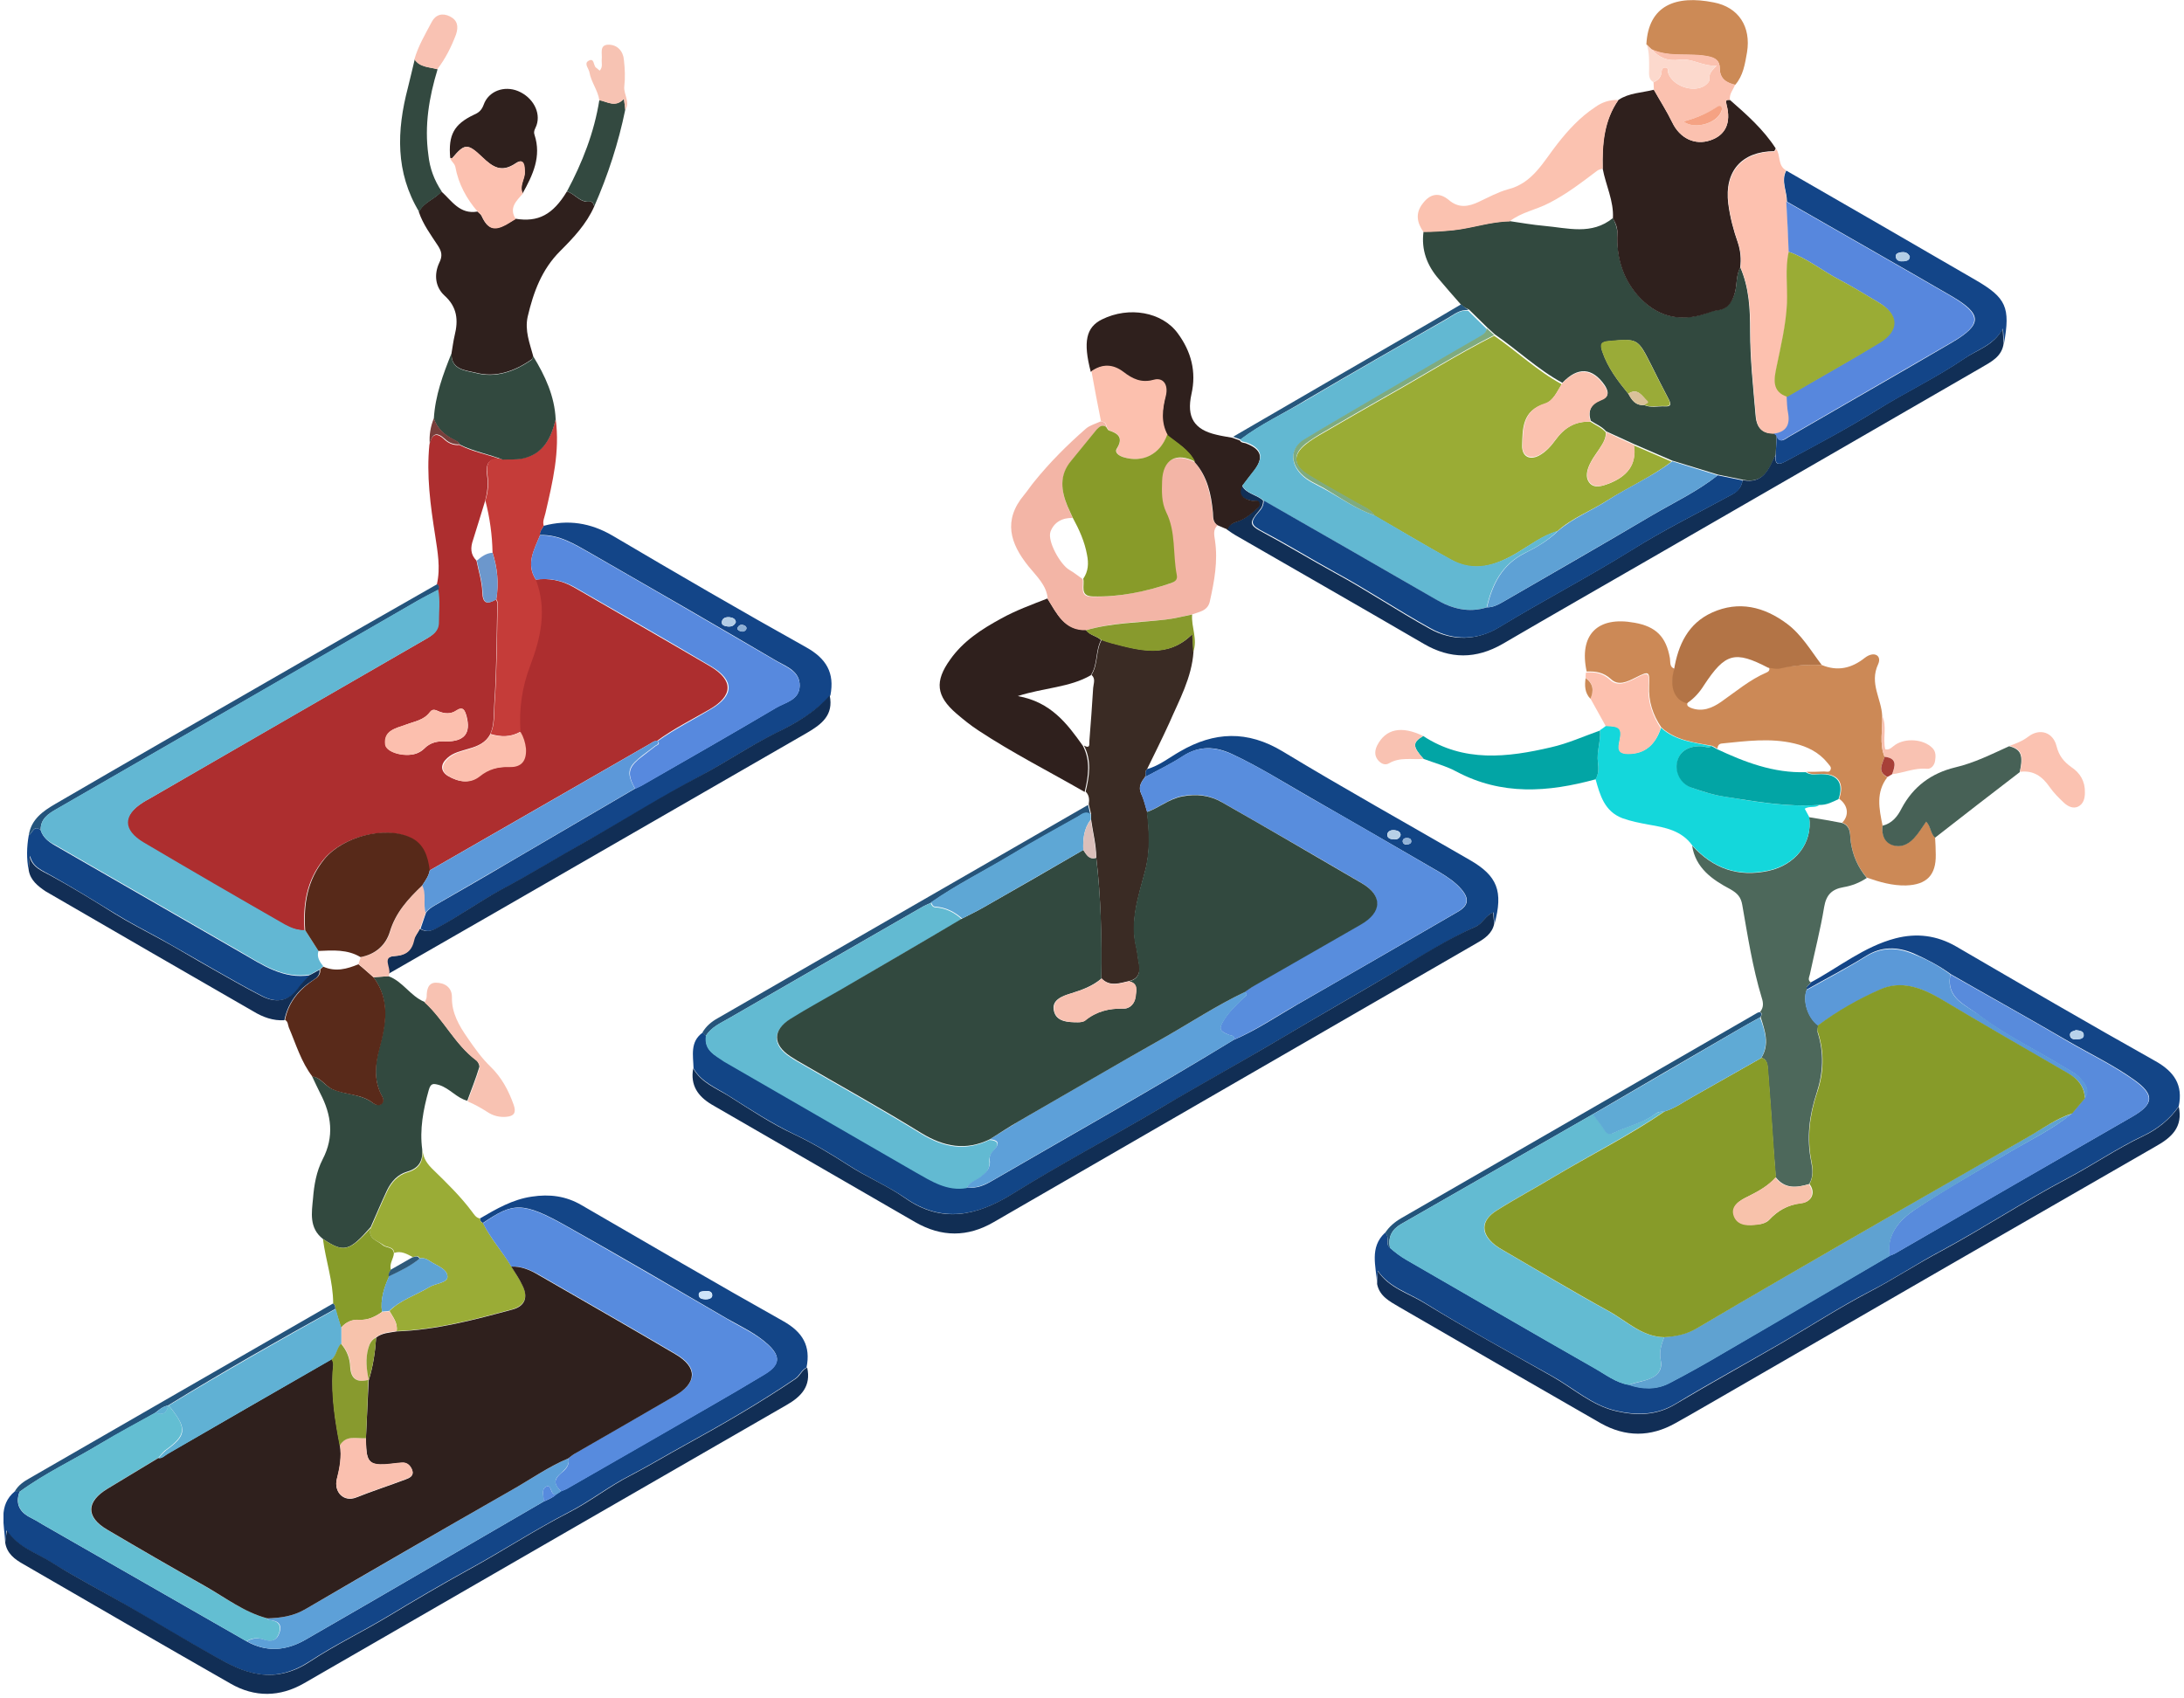 <svg width="337" height="262" viewBox="0 0 337 262" fill="none" xmlns="http://www.w3.org/2000/svg">
<g clip-path="url(#clip0)">
<path d="M67.417 90.153C67.996 87.625 67.522 85.15 67.153 82.675C66.416 77.988 65.784 73.354 66.258 68.615C66.627 67.088 67.259 66.561 68.628 67.878C69.207 68.404 69.997 68.773 70.892 68.668C72.999 69.773 75.368 70.142 77.527 70.984C75.526 70.563 74.894 71.406 75.157 73.354C75.368 74.671 75.21 76.04 74.841 77.356C74.21 79.357 73.63 81.358 72.999 83.307C72.577 84.518 72.577 85.571 73.525 86.519C73.841 88.151 74.368 89.731 74.42 91.364C74.473 93.259 75.21 93.259 76.527 92.522C76.579 92.68 76.737 92.891 76.737 93.049C76.632 98.262 76.632 103.528 76.263 108.741C76.158 110.216 76.316 111.848 75.631 113.322C74.947 114.639 73.683 115.166 72.367 115.534C71.208 115.903 69.944 116.113 68.996 117.009C67.943 117.956 67.943 119.01 69.102 119.747C70.629 120.642 72.419 121.011 73.841 119.8C75.263 118.641 76.737 118.325 78.475 118.325C80.318 118.378 81.161 117.325 81.003 115.482C80.95 114.586 80.634 113.691 80.16 112.901C79.897 109.426 80.423 105.95 81.635 102.791C83.32 98.315 84.267 94.049 82.53 89.468C84.689 89.152 86.69 89.573 88.533 90.626C95.537 94.681 102.593 98.736 109.597 102.843C113.23 105.002 113.125 107.372 109.491 109.478C106.753 111.058 103.909 112.48 101.329 114.376C100.908 114.323 100.645 114.586 100.276 114.797C88.901 121.327 77.58 127.856 66.205 134.386C65.942 132.28 65.258 130.279 63.204 129.278C59.254 127.435 52.725 129.226 49.934 132.648C47.301 135.861 46.722 139.599 46.985 143.602C45.826 143.602 44.773 143.233 43.825 142.706C36.558 138.546 29.291 134.333 22.077 130.068C18.812 128.12 18.865 125.855 22.024 123.854C22.34 123.644 22.709 123.433 23.025 123.275C37.243 115.06 51.514 106.793 65.784 98.578C66.785 97.999 67.627 97.367 67.627 96.103C67.627 94.418 67.838 92.733 67.522 91.048C67.785 90.626 67.733 90.363 67.417 90.153ZM68.838 114.428C71.682 114.428 72.683 113.165 71.998 110.532C71.735 109.636 71.471 108.952 70.365 109.689C69.576 110.216 68.628 110.163 67.733 109.794C67.259 109.584 66.785 109.32 66.363 109.9C65.416 111.163 63.941 111.321 62.625 111.848C61.15 112.375 59.254 112.691 59.465 114.902C59.623 116.113 62.361 116.851 64.152 116.324C64.626 116.166 65.1 115.903 65.468 115.534C66.363 114.586 67.522 114.323 68.838 114.428Z" fill="#AD2E2F"/>
<path d="M225.447 47.025C224.288 45.708 223.13 44.392 222.024 43.075C220.181 40.969 219.286 38.547 219.654 35.755C221.234 35.755 222.761 35.65 224.288 35.492C227.185 35.176 229.976 34.176 232.924 34.123C234.715 34.386 236.505 34.702 238.296 34.86C241.877 35.176 245.615 36.335 248.88 33.649C249.249 34.386 249.565 35.176 249.565 36.019C249.459 39.494 250.302 42.706 252.566 45.392C255.463 48.815 259.096 49.763 263.256 48.341C263.835 48.13 264.362 47.92 264.941 47.867C266.626 47.657 267.311 46.498 267.732 45.023C268.048 43.76 267.89 42.391 268.522 41.232C269.891 44.392 270.049 47.657 270.049 51.079C270.049 55.397 270.523 59.768 270.892 64.086C271.05 66.14 271.998 66.93 273.788 66.877C273.893 66.982 273.999 67.035 274.157 67.14C274.104 68.141 274.051 69.141 273.999 70.142C272.998 72.354 272.156 74.723 268.943 74.039C267.68 73.775 266.363 73.512 265.099 73.249C262.73 72.512 260.413 71.827 258.043 71.09C256.095 70.247 254.146 69.405 252.198 68.562C250.723 67.878 249.301 67.246 247.827 66.561C247.195 65.824 246.247 65.455 245.457 64.929C244.983 63.349 245.51 62.296 247.037 61.717C248.354 61.243 248.248 60.453 247.616 59.452C245.721 56.714 243.456 56.556 241.087 59.084C237.295 57.03 234.188 54.028 230.66 51.606C230.292 51.237 229.87 50.921 229.502 50.553C228.554 49.605 227.606 48.71 226.658 47.762C226.237 47.604 225.816 47.34 225.447 47.025ZM253.672 62.506C254.725 62.98 255.831 62.664 256.937 62.717C257.832 62.77 257.885 62.401 257.516 61.664C256.568 59.873 255.673 58.083 254.778 56.293C252.724 52.238 252.724 52.238 248.301 52.659C247.09 52.764 246.879 53.133 247.248 54.239C248.09 56.767 249.67 58.82 251.303 60.821C251.776 61.717 252.356 62.612 253.672 62.506Z" fill="#32493F"/>
<path d="M177 118.694C178.896 118.167 180.423 116.903 182.108 115.955C187.374 112.901 192.482 112.691 197.906 115.955C207.384 121.695 217.126 127.119 226.763 132.701C231.081 135.176 231.976 137.546 230.607 142.601C230.555 142.022 230.502 141.495 230.449 140.811C229.185 141.285 228.817 142.548 227.711 143.022C223.393 144.971 219.391 147.551 215.336 149.921C209.491 153.343 203.593 156.714 197.801 160.189C191.692 163.823 185.478 167.245 179.317 170.879C171.682 175.408 163.835 179.568 156.252 184.254C150.723 187.677 145.352 188.783 139.77 184.939C136.927 182.991 133.767 181.674 130.871 179.778C128.238 178.093 125.552 176.461 122.656 175.092C119.128 173.407 115.81 171.248 112.493 169.141C110.544 167.877 108.227 167.035 107.016 164.876C106.964 162.875 106.437 160.768 108.438 159.347C108.596 159.505 108.754 159.663 108.965 159.873C108.649 162.138 110.386 162.875 111.861 163.77C121.708 169.457 131.503 175.197 141.403 180.832C143.825 182.201 146.195 183.78 149.249 183.254C150.671 183.464 151.934 182.938 153.146 182.201C165.573 174.986 178.106 167.983 190.323 160.505C193.798 159.031 196.905 156.924 200.17 155.029C208.438 150.289 216.705 145.497 224.973 140.705C226.605 139.757 226.763 138.704 225.499 137.23C224.551 136.124 223.34 135.334 222.129 134.597C215.441 130.7 208.754 126.856 202.066 123.012C198.116 120.747 194.272 118.325 190.112 116.377C187.532 115.166 185.057 115.06 182.529 116.693C180.686 117.904 178.685 118.852 176.737 119.905C176.842 119.536 176.579 119.01 177 118.694ZM216.126 128.857C216.073 128.278 215.599 128.172 215.178 128.12C214.704 128.067 214.178 128.225 214.072 128.699C213.967 129.384 214.546 129.489 215.073 129.542C215.547 129.594 215.968 129.436 216.126 128.857ZM217.126 130.331C217.495 130.279 217.811 130.121 217.758 129.805C217.758 129.436 217.442 129.331 217.074 129.331C216.705 129.331 216.442 129.489 216.442 129.857C216.495 130.226 216.758 130.384 217.126 130.331Z" fill="#124586"/>
<path d="M279.422 151.606C283.74 149.289 287.637 146.076 292.482 144.813C295.746 143.97 298.853 144.339 301.855 146.076C312.071 152.027 322.287 157.977 332.608 163.77C335.504 165.402 336.873 167.456 336.189 170.721C334.82 172.722 332.871 174.249 330.765 175.25C326.657 177.198 322.919 179.778 318.916 181.885C312.334 185.36 306.12 189.468 299.591 192.996C295.799 194.997 292.218 197.419 288.374 199.368C283.845 201.737 279.527 204.528 275.104 207.108C269.575 210.321 263.94 213.375 258.464 216.692C255.568 218.43 252.513 218.43 249.459 217.746C245.668 216.903 242.824 214.217 239.506 212.374C232.924 208.688 226.236 205.055 219.812 201.053C217.39 199.526 214.388 198.736 212.598 196.103C212.545 196.84 212.492 197.472 212.492 198.104C212.334 195.418 211.281 192.522 213.704 190.258C214.546 190.837 213.651 191.995 214.493 192.575C215.283 193.259 216.073 193.891 217.021 194.418C226.71 199.999 236.347 205.634 246.089 211.163C247.774 212.111 249.301 213.375 251.302 213.691C253.409 214.375 255.568 214.481 257.516 213.48C260.465 211.953 263.361 210.321 266.205 208.636C274.683 203.686 283.108 198.736 291.586 193.786C291.955 193.628 292.324 193.522 292.64 193.312C304.751 186.308 316.863 179.304 328.974 172.353C332.397 170.405 332.503 168.931 329.343 166.666C326.183 164.402 322.655 162.717 319.285 160.768C313.229 157.24 307.068 153.817 301.012 150.342C299.222 149.025 297.274 148.025 295.273 147.13C292.745 146.076 290.323 146.024 287.9 147.551C284.951 149.394 281.844 150.974 278.79 152.712C278.58 152.185 279.211 152.027 279.422 151.606ZM320.338 158.978C320.022 159.136 319.443 159.136 319.39 159.663C319.39 160.347 319.97 160.452 320.496 160.4C320.918 160.347 321.497 160.294 321.497 159.768C321.549 159.136 320.97 159.083 320.338 158.978Z" fill="#134587"/>
<path d="M0.802 238.072C0.697 235.281 -0.356 232.332 2.329 230.121C2.54 230.173 2.751 230.173 3.014 230.226C2.329 232.069 3.014 233.385 4.752 234.228C5.384 234.544 6.015 234.912 6.595 235.281C17.074 241.284 27.553 247.287 38.032 253.291C41.087 255.028 44.141 254.765 47.09 253.08C53.409 249.446 59.675 245.813 65.994 242.127C71.945 238.651 77.895 235.228 83.846 231.753C84.53 231.437 85.267 231.174 85.847 230.594C86.11 230.436 86.321 230.278 86.584 230.121C86.953 229.963 87.321 229.857 87.637 229.647C94.904 225.487 102.171 221.274 109.438 217.114C112.282 215.481 115.073 213.849 117.863 212.164C120.338 210.689 120.549 209.373 118.495 207.477C116.652 205.792 114.388 204.739 112.229 203.528C104.014 198.736 95.852 193.944 87.585 189.31C80.528 185.308 79.159 185.624 74.525 188.73C74.156 188.625 74.104 188.309 74.051 188.046C76.579 186.571 79.106 185.097 82.055 184.676C84.794 184.254 87.321 184.57 89.743 185.992C100.117 191.995 110.439 198.051 120.865 203.896C123.867 205.581 125.13 207.74 124.446 211.058C123.656 211.427 123.393 212.322 122.655 212.796C117.126 216.534 111.386 219.852 105.541 223.064C102.75 224.591 100.065 226.224 97.221 227.698C93.904 229.383 90.955 231.753 87.637 233.438C82.371 236.176 77.369 239.441 72.155 242.285C67.943 244.602 63.835 247.024 59.728 249.499C55.778 251.869 51.618 253.87 47.774 256.397C45.352 257.977 42.719 258.82 39.823 258.346C37.348 257.977 35.241 256.819 33.03 255.608C28.501 253.08 24.078 250.447 19.602 247.814C15.705 245.55 11.65 243.443 7.806 241.074C5.489 239.599 2.698 238.809 0.96 236.176C0.96 236.966 0.908 237.545 0.802 238.072ZM108.859 200.526C109.385 200.526 109.965 200.368 109.912 199.842C109.859 199.21 109.227 199.21 108.701 199.262C108.332 199.315 107.858 199.368 107.858 199.789C107.858 200.473 108.438 200.473 108.859 200.526Z" fill="#134587"/>
<path d="M281.107 102.633C283.53 103.633 285.689 103.159 287.742 101.527C289.164 100.421 290.428 101.158 289.796 102.527C288.427 105.476 290.323 107.846 290.428 110.479C290.533 112.585 289.954 114.744 290.797 116.798C290.481 117.904 289.585 119.062 291.218 119.958C289.427 122.275 289.954 124.802 290.481 127.382C290.323 128.752 290.744 129.91 292.008 130.384C293.272 130.858 294.377 130.331 295.325 129.331C296.062 128.541 296.589 127.646 297.221 126.751C297.958 127.54 297.853 128.594 298.59 129.226C298.643 130.121 298.695 131.016 298.695 131.911C298.748 135.071 297.274 136.545 294.114 136.65C292.008 136.703 290.007 136.124 288.058 135.439C286.689 133.86 285.899 132.016 285.583 129.91C285.425 128.857 285.689 127.488 284.267 126.961C285.373 125.803 285.162 124.276 283.793 123.275C284.635 120.905 283.688 119.484 281.371 119.431C280.475 119.378 279.58 119.694 278.738 119.115C279.633 119.115 280.528 119.115 281.476 119.062C281.845 119.062 282.318 119.273 282.476 118.746C282.634 118.325 282.213 118.062 282.002 117.746C280.686 116.113 278.896 115.218 276.895 114.744C273.156 113.849 269.417 114.376 265.678 114.744C265.204 114.797 265.046 115.113 264.994 115.534C264.73 115.376 264.52 115.271 264.256 115.113C261.465 114.586 258.622 114.323 256.357 112.269C255.041 110.321 254.356 108.267 254.462 105.845C254.567 103.528 254.462 103.528 252.355 104.581C251.092 105.213 249.722 105.898 248.564 104.792C247.405 103.739 246.194 103.581 244.825 103.633C243.614 97.999 246.458 95.05 252.197 96.103C255.515 96.682 257.095 98.262 257.674 101.579C257.779 102.211 257.569 102.949 258.411 103.212C258.359 103.528 258.253 103.844 258.201 104.16C257.832 106.319 258.727 108.004 260.412 108.373C260.254 108.794 260.36 109.004 260.834 109.215C262.624 109.952 264.204 109.268 265.573 108.32C267.837 106.74 269.996 104.897 272.576 103.791C273.05 103.581 273.103 103.317 272.945 102.896C273.577 103.001 274.104 103.159 274.841 103.001C276.842 102.685 278.948 102.527 281.107 102.633Z" fill="#CC8956"/>
<path d="M268.522 41.285C267.89 42.443 268.048 43.812 267.732 45.076C267.311 46.603 266.679 47.709 264.941 47.92C264.362 47.972 263.835 48.236 263.256 48.394C259.096 49.816 255.463 48.815 252.566 45.445C250.302 42.759 249.407 39.547 249.565 36.072C249.617 35.176 249.302 34.439 248.88 33.702C249.038 31.016 247.774 28.594 247.3 26.014C247.195 22.275 247.458 18.641 249.723 15.429C251.355 14.323 253.356 14.323 255.199 13.849C256.147 15.534 257.2 17.167 258.043 18.905C259.201 21.327 261.518 22.485 263.941 21.643C266.258 20.853 267.153 18.957 266.416 16.166C266.258 15.482 266.31 15.377 266.942 15.429C269.523 17.694 272.103 19.958 273.999 22.907C273.893 23.065 273.841 23.328 273.735 23.328C268.733 23.381 266.047 26.435 266.679 31.438C266.942 33.491 267.469 35.492 268.154 37.441C268.575 38.705 268.68 39.968 268.522 41.285Z" fill="#2F201D"/>
<path d="M284.267 127.014C285.689 127.54 285.426 128.962 285.584 129.963C285.9 132.069 286.69 133.86 288.059 135.492C286.953 136.229 285.742 136.703 284.478 136.914C282.635 137.23 281.792 138.125 281.476 139.968C280.897 143.496 280.002 146.919 279.265 150.395C279.159 150.816 278.896 151.29 279.423 151.606C279.212 151.974 278.633 152.132 278.791 152.764C278.106 154.502 279.001 157.135 280.581 158.241C280.528 158.609 280.37 159.031 280.476 159.347C281.476 162.506 281.318 165.613 280.318 168.667C279.159 172.143 278.738 175.671 279.475 179.304C279.686 180.41 279.844 181.621 279.159 182.727C277.264 183.306 275.42 183.517 273.999 181.674C273.893 180.094 273.735 178.462 273.63 176.882C273.367 172.985 273.103 169.036 272.788 165.139C272.735 164.455 272.735 163.507 271.787 163.243C273.103 161.137 272.314 159.031 271.682 156.977C271.787 156.661 272.05 156.398 271.576 156.187C272.156 155.502 272.103 154.765 271.84 153.975C270.418 149.289 269.681 144.444 268.838 139.652C268.627 138.441 268.101 137.862 266.995 137.23C264.204 135.755 261.624 133.965 261.097 130.489C264.309 134.018 268.153 135.439 272.945 134.386C277 133.491 279.738 130.121 279.159 126.119C280.897 126.382 282.582 126.698 284.267 127.014Z" fill="#4D685B"/>
<path d="M49.829 191.205C47.67 189.52 48.091 187.151 48.302 184.939C48.46 182.885 48.828 180.779 49.776 178.936C51.619 175.408 51.145 172.037 49.408 168.72C48.986 167.877 48.565 166.982 48.144 166.087C49.46 166.298 50.092 167.509 51.198 168.035C53.252 168.983 55.621 168.773 57.517 170.194C57.833 170.405 58.465 170.774 58.939 170.247C59.36 169.72 58.939 169.194 58.728 168.773C57.675 166.456 57.886 164.139 58.518 161.769C59.518 158.03 60.203 154.291 57.622 150.816C58.412 150.763 59.202 150.71 59.939 150.658C62.151 151.448 63.31 153.712 65.469 154.607C68.47 157.293 70.155 161.137 73.42 163.559C73.736 163.77 74.052 164.402 73.947 164.718C73.42 166.456 72.736 168.141 72.104 169.878C70.471 169.457 69.418 167.983 67.786 167.456C66.838 167.193 66.469 167.14 66.153 168.246C65.311 171.248 64.731 174.302 65.153 177.409C65.258 179.199 64.626 180.305 62.783 180.832C61.361 181.253 60.361 182.359 59.729 183.675C58.834 185.571 58.044 187.467 57.201 189.362C53.884 193.154 53.041 193.364 49.829 191.205Z" fill="#32493F"/>
<path d="M177 118.694C176.579 119.01 176.842 119.536 176.684 119.905C176.105 120.695 175.578 121.432 176.105 122.538C176.526 123.38 176.737 124.381 177 125.276C177.369 128.383 177.527 131.385 176.684 134.491C175.684 138.336 174.315 142.18 175.368 146.287C175.526 147.024 175.578 147.814 175.736 148.551C176 149.868 175.789 151.026 174.262 151.395C172.788 151.711 171.26 152.343 169.944 150.974C169.997 144.76 169.891 138.546 169.154 132.332C169.154 130.331 168.627 128.436 168.364 126.487C168.364 126.224 168.364 125.908 168.364 125.645C168.259 125.118 168.101 124.644 167.996 124.118C168.101 123.433 168.101 122.748 167.522 122.169C168.101 119.747 168.469 117.377 167.258 115.06C168.311 115.639 168.048 114.744 168.101 114.27C168.311 111.585 168.522 108.846 168.68 106.161C168.733 105.476 169.101 104.739 168.417 104.16C169.47 102.527 169.049 100.421 169.997 98.736C170.523 98.894 171.102 99.105 171.629 99.263C175.894 100.368 180.212 101.632 184.004 97.841C184.057 98.789 184.109 99.684 184.162 100.579C183.899 104.581 181.95 108.057 180.423 111.585C179.317 114.007 178.159 116.324 177 118.694Z" fill="#3A2B24"/>
<path d="M83.899 81.148C87.638 80.147 91.113 80.674 94.536 82.675C104.436 88.52 114.389 94.312 124.394 99.894C127.501 101.632 128.817 103.844 128.133 107.319C125.868 109.9 122.867 111.585 119.918 113.059C115.811 115.06 112.124 117.588 108.122 119.747C102.224 122.906 96.537 126.487 90.692 129.752C86.321 132.227 82.003 134.86 77.527 137.23C74.105 139.073 70.945 141.337 67.575 143.18C66.627 143.707 65.837 143.917 64.889 143.338C65.153 142.496 65.468 141.706 65.732 140.863C66.048 140.389 66.522 140.073 67.048 139.757C70.998 137.493 74.947 135.229 78.844 132.912C85.216 129.173 91.64 125.434 98.012 121.695C98.486 121.485 98.96 121.274 99.381 121.011C106.174 117.114 113.02 113.217 119.76 109.215C121.182 108.373 123.341 108.057 123.393 105.845C123.446 103.633 121.445 102.896 119.918 102.053C110.334 96.419 100.75 90.89 91.113 85.361C88.691 83.991 86.321 82.464 83.32 82.57C83.215 82.043 83.636 81.622 83.899 81.148ZM113.546 95.998C113.494 95.471 113.02 95.313 112.598 95.26C112.072 95.208 111.493 95.313 111.387 95.945C111.282 96.524 111.914 96.629 112.282 96.682C112.809 96.735 113.283 96.629 113.546 95.998ZM115.126 97.156C115.284 96.84 115.073 96.629 114.863 96.524C114.494 96.366 114.125 96.366 113.862 96.787C113.652 97.103 113.915 97.261 114.125 97.367C114.494 97.525 114.863 97.525 115.126 97.156Z" fill="#134588"/>
<path d="M169.891 98.789C168.996 100.474 169.418 102.58 168.312 104.212C165.047 106.108 161.15 106.108 157.043 107.425C162.151 108.32 164.678 111.69 167.101 115.113C168.312 117.43 167.943 119.852 167.364 122.222C161.887 119.062 156.253 116.219 150.987 112.743C149.776 111.953 148.67 111.058 147.564 110.11C144.457 107.425 144.194 105.16 146.616 101.79C148.617 98.947 151.461 97.103 154.462 95.471C156.727 94.207 159.202 93.312 161.624 92.364C163.046 94.629 164.204 97.261 167.522 97.156C168.154 98.104 169.26 98.104 169.891 98.789Z" fill="#2F201D"/>
<path d="M91.692 31.859C90.481 34.597 88.48 36.703 86.426 38.757C83.583 41.601 82.319 45.076 81.424 48.868C80.95 51.027 81.74 52.975 82.266 54.923C82.214 55.081 82.214 55.345 82.056 55.45C79.423 57.293 76.474 58.346 73.367 57.504C71.892 57.135 69.523 57.083 69.681 54.45C69.839 53.554 69.944 52.659 70.155 51.764C70.734 49.447 70.576 47.393 68.575 45.603C67.153 44.286 66.942 42.338 67.785 40.547C68.312 39.494 68.154 38.81 67.574 37.915C66.469 36.23 65.257 34.597 64.626 32.701C65.363 31.174 67.1 30.753 68.101 29.542C69.733 31.016 70.945 33.123 73.683 32.649C73.894 32.859 74.21 33.07 74.315 33.333C75.21 35.282 76.21 35.65 78.054 34.65C78.58 34.386 79.054 34.07 79.528 33.755C83.056 34.334 85.32 33.123 87.48 29.542C88.743 29.91 89.481 31.332 91.008 31.122C91.482 31.069 91.587 31.49 91.692 31.859Z" fill="#2F201D"/>
<path d="M167.574 97.261C164.257 97.367 163.098 94.734 161.676 92.469C161.518 90.311 159.939 88.941 158.675 87.362C155.884 83.886 154.725 80.305 158.043 76.356C158.569 75.724 159.043 74.987 159.57 74.355C161.992 71.353 164.678 68.668 167.574 66.14C168.206 65.613 169.049 65.403 169.839 65.034C170.365 65.087 170.681 65.297 170.681 65.877C169.997 65.455 169.628 65.877 169.207 66.35C167.89 67.983 166.574 69.563 165.257 71.195C163.467 73.407 163.73 75.776 164.731 78.199C164.994 78.778 165.257 79.357 165.52 79.937C163.888 79.884 162.624 80.621 162.098 82.043C161.571 83.517 163.625 87.151 164.994 87.941C165.731 88.362 166.363 88.889 167.048 89.363C167.311 90.416 166.416 92.101 168.522 92.101C172.682 92.153 176.684 91.311 180.581 90.047C181.16 89.837 181.634 89.573 181.476 88.783C180.844 85.571 181.371 82.148 179.844 79.094C179.107 77.567 179.159 75.934 179.212 74.302C179.265 70.984 181.371 69.826 184.32 71.3C186.216 73.512 186.795 76.251 187.111 79.041C187.163 79.779 187.058 80.621 187.901 81.042C187.111 81.727 187.374 82.622 187.479 83.412C187.953 86.624 187.374 89.678 186.689 92.785C186.373 94.312 185.004 94.418 183.899 94.839C182.529 95.102 181.16 95.471 179.738 95.629C175.736 96.05 171.576 96.05 167.574 97.261Z" fill="#F3B5A6"/>
<path d="M212.492 198.156C212.545 197.524 212.598 196.84 212.598 196.155C214.335 198.788 217.337 199.578 219.812 201.105C226.236 205.055 232.924 208.688 239.506 212.427C242.771 214.27 245.667 216.956 249.459 217.798C252.513 218.483 255.567 218.483 258.464 216.745C263.94 213.48 269.575 210.373 275.104 207.161C279.527 204.581 283.845 201.79 288.374 199.42C292.218 197.419 295.799 195.049 299.59 193.048C306.12 189.52 312.334 185.413 318.916 181.937C322.918 179.831 326.657 177.251 330.765 175.302C332.871 174.302 334.819 172.775 336.189 170.774C336.873 173.933 335.083 175.566 332.608 176.935C311.544 189.046 290.533 201.158 269.522 213.322C265.836 215.429 262.202 217.588 258.516 219.641C254.672 221.8 250.828 221.8 246.984 219.641C236.61 213.691 226.236 207.688 215.862 201.685C214.441 200.842 212.861 200.052 212.492 198.156Z" fill="#112E56"/>
<path d="M279.159 126.066C279.738 130.121 277 133.438 272.945 134.334C268.101 135.387 264.309 133.965 261.097 130.437C259.464 128.172 256.937 127.698 254.462 127.277C253.04 127.014 251.671 126.751 250.354 126.277C247.563 125.223 246.879 122.696 246.194 120.221C246.721 119.431 246.668 118.483 246.563 117.588C246.352 115.955 247.037 114.376 246.879 112.691C247.195 112.48 247.511 112.269 247.827 112.006C250.038 112.059 250.354 112.375 249.88 114.534C249.565 115.903 250.038 116.324 251.302 116.324C253.725 116.324 255.41 115.008 256.305 112.322C258.569 114.376 261.413 114.586 264.204 115.166C263.625 115.534 263.045 115.166 262.519 115.166C260.518 115.113 259.148 115.955 258.833 117.588C258.464 119.115 259.359 120.905 260.992 121.537C262.677 122.169 264.414 122.696 266.205 122.959C270.997 123.749 275.841 124.592 280.739 124.223C280.107 124.75 279.264 124.328 278.474 124.802C278.685 125.223 278.948 125.645 279.159 126.066Z" fill="#14D7DB"/>
<path d="M268.891 74.091C272.103 74.723 272.945 72.354 273.946 70.195C273.893 71.353 274.051 71.985 275.42 71.248C280.212 68.668 285.004 66.14 289.586 63.296C294.009 60.505 298.748 58.294 303.067 55.345C305.068 53.976 307.648 53.344 309.017 50.711C309.07 51.711 309.122 52.343 309.175 52.975C308.912 55.029 307.279 55.819 305.752 56.714C288.743 66.561 271.734 76.356 254.673 86.203C247.09 90.574 239.454 94.945 231.871 99.368C227.764 101.738 223.762 101.738 219.707 99.368C210.123 93.786 200.539 88.309 190.955 82.78C190.376 82.464 189.849 82.096 189.323 81.727C189.586 80.99 190.271 80.674 190.955 80.463C191.903 80.147 192.693 79.568 193.378 78.936C193.746 78.62 194.378 78.251 194.273 77.725C194.115 77.04 193.43 77.409 192.956 77.251C191.692 76.935 190.903 76.409 191.64 74.934C192.324 76.251 193.904 76.303 194.905 77.251C194.905 77.883 194.694 78.357 194.273 78.831C192.693 80.674 192.746 81.043 194.852 82.148C198.591 84.149 202.224 86.361 205.963 88.415C210.913 91.1 215.6 94.26 220.55 96.998C224.183 99.052 227.975 98.789 231.239 96.84C237.98 92.733 244.983 89.099 251.671 84.939C256.726 81.78 262.045 79.147 267.258 76.303C268.311 75.724 268.733 75.039 268.891 74.091Z" fill="#112F56"/>
<path d="M0.803 238.072C0.855 237.493 0.961 236.966 1.066 236.176C2.804 238.809 5.595 239.599 7.912 241.074C11.756 243.496 15.758 245.55 19.707 247.814C24.183 250.394 28.607 253.08 33.136 255.608C35.294 256.819 37.453 257.977 39.928 258.346C42.825 258.82 45.51 257.977 47.88 256.397C51.724 253.87 55.884 251.869 59.834 249.499C63.941 247.024 68.049 244.602 72.261 242.285C77.474 239.441 82.424 236.176 87.743 233.438C91.061 231.753 94.009 229.383 97.327 227.698C100.171 226.224 102.856 224.591 105.647 223.064C111.492 219.852 117.232 216.534 122.761 212.796C123.499 212.322 123.709 211.426 124.552 211.058C125.184 213.901 123.657 215.534 121.34 216.85C100.276 228.962 79.265 241.126 58.254 253.238C54.462 255.397 50.724 257.609 46.932 259.768C43.193 261.927 39.297 261.979 35.558 259.82C24.868 253.712 14.231 247.551 3.594 241.39C2.277 240.652 1.066 239.757 0.803 238.072Z" fill="#112E55"/>
<path d="M106.964 164.876C108.175 167.088 110.492 167.93 112.441 169.141C115.758 171.248 119.076 173.459 122.604 175.092C125.5 176.461 128.186 178.093 130.819 179.778C133.715 181.674 136.874 182.938 139.718 184.939C145.3 188.836 150.671 187.677 156.2 184.254C163.731 179.568 171.63 175.408 179.265 170.879C185.374 167.246 191.64 163.823 197.748 160.189C203.594 156.714 209.439 153.396 215.284 149.921C219.339 147.498 223.341 144.918 227.659 143.022C228.765 142.548 229.186 141.285 230.397 140.811C230.45 141.495 230.502 142.022 230.555 142.601C230.239 144.075 229.081 144.865 227.869 145.55C203.014 159.926 178.159 174.249 153.304 188.625C149.302 190.942 145.3 190.942 141.245 188.625C130.766 182.569 120.287 176.514 109.808 170.458C107.701 169.194 106.49 167.509 106.964 164.876Z" fill="#112E54"/>
<path d="M57.253 189.468C58.096 187.572 58.886 185.623 59.781 183.78C60.413 182.464 61.413 181.358 62.835 180.937C64.678 180.41 65.31 179.304 65.205 177.514C65.31 178.778 65.942 179.673 66.89 180.568C68.944 182.569 71.05 184.623 72.788 186.94C73.156 187.414 73.42 187.94 74.052 188.046C74.104 188.362 74.157 188.678 74.525 188.73C75.684 191.153 77.527 193.154 78.896 195.418C79.475 196.366 80.055 197.261 80.581 198.262C81.529 200.105 81.055 201.474 79.054 202.053C73.209 203.633 67.311 205.213 61.203 205.423C61.413 204.16 60.623 203.264 60.097 202.316C61.835 200.579 64.204 199.894 66.258 198.63C67.206 198.051 69.049 197.998 69.049 197.051C69.049 195.787 67.311 195.313 66.258 194.576C65.837 194.26 65.31 194.102 64.784 194.207C64.52 193.628 64.046 193.996 63.678 193.996C62.782 193.522 61.887 192.996 60.834 193.364C60.729 192.311 59.623 192.574 59.096 192.101C58.201 191.416 56.621 191.205 57.253 189.468Z" fill="#9AAC36"/>
<path d="M83.899 81.148C83.636 81.622 83.267 82.043 83.32 82.622C82.425 84.834 81.108 87.046 82.688 89.468C84.426 94.049 83.478 98.367 81.793 102.791C80.582 105.95 80.055 109.426 80.318 112.901C78.844 113.796 77.264 113.744 75.684 113.27C76.369 111.795 76.211 110.216 76.316 108.689C76.685 103.475 76.685 98.209 76.79 92.996C76.79 92.838 76.632 92.627 76.58 92.469C77.001 89.995 76.738 87.625 76 85.255C75.948 82.57 75.579 79.884 74.894 77.251C75.316 75.934 75.421 74.618 75.21 73.249C74.947 71.3 75.579 70.458 77.58 70.879C78.581 70.827 79.634 70.932 80.634 70.721C83.847 70.037 85.058 67.562 85.742 64.665C86.427 69.668 85.268 74.407 84.162 79.199C84.005 79.884 83.689 80.463 83.899 81.148Z" fill="#C53C39"/>
<path d="M309.228 52.975C309.175 52.343 309.123 51.659 309.07 50.711C307.648 53.291 305.12 53.923 303.119 55.345C298.801 58.294 294.062 60.558 289.639 63.296C285.057 66.14 280.265 68.72 275.473 71.248C274.104 71.985 273.894 71.353 273.999 70.195C274.052 69.194 274.104 68.194 274.157 67.193C274.631 68.562 275.421 67.772 276.053 67.404C284.425 62.559 292.798 57.767 301.171 52.87C305.91 50.079 305.963 48.499 301.066 45.656C292.64 40.758 284.162 35.966 275.737 31.122C275.737 29.542 274.789 27.909 275.631 26.33C285.426 31.964 295.168 37.599 304.962 43.286C309.544 45.971 310.228 47.446 309.228 52.975ZM294.694 39.6C294.431 39.02 293.957 38.862 293.43 38.915C292.956 38.968 292.43 39.126 292.535 39.652C292.64 40.284 293.272 40.337 293.746 40.284C294.115 40.284 294.641 40.179 294.694 39.6Z" fill="#134588"/>
<path d="M191.745 74.934C191.008 76.356 191.798 76.935 193.062 77.251C193.536 77.356 194.273 76.988 194.378 77.725C194.483 78.251 193.851 78.567 193.483 78.936C192.746 79.568 192.008 80.147 191.061 80.463C190.376 80.674 189.691 80.937 189.428 81.727C188.954 81.516 188.48 81.306 187.954 81.095C187.111 80.621 187.216 79.831 187.164 79.094C186.9 76.303 186.321 73.565 184.373 71.353C183.478 69.405 181.635 68.457 180.055 67.193C179.054 65.245 179.318 63.244 179.791 61.19C180.213 59.4 179.37 58.294 177.896 58.715C176 59.242 174.631 58.504 173.262 57.504C171.629 56.293 169.997 56.187 168.312 57.398C167.101 52.764 167.575 50.5 170.05 49.289C174.21 47.235 179.318 48.13 181.74 51.448C183.794 54.239 184.636 57.346 183.846 60.821C183.056 64.402 184.267 66.298 187.69 67.088C188.533 67.298 189.323 67.404 190.165 67.562C190.534 67.72 190.955 67.825 191.324 67.983C191.534 68.404 192.008 68.299 192.324 68.457C194.641 69.352 195.01 70.616 193.535 72.617C193.009 73.249 192.377 74.091 191.745 74.934Z" fill="#2F201D"/>
<path d="M275.579 26.277C274.736 27.909 275.684 29.489 275.684 31.069C275.789 33.649 275.894 36.23 276.052 38.81C275.473 41.443 275.894 44.076 275.789 46.709C275.631 50.079 274.841 53.344 274.157 56.661C273.788 58.399 273.419 60.347 275.842 61.19C275.894 62.032 275.894 62.875 276.052 63.665C276.421 65.561 275.789 66.666 273.841 66.93C272.05 66.983 271.102 66.193 270.945 64.139C270.576 59.821 270.102 55.45 270.102 51.132C270.102 47.709 269.944 44.444 268.575 41.285C268.733 39.968 268.628 38.705 268.206 37.493C267.522 35.545 266.995 33.544 266.732 31.49C266.1 26.54 268.786 23.486 273.788 23.381C273.893 23.381 273.946 23.117 274.051 22.959C274.789 23.907 274.262 25.54 275.579 26.277Z" fill="#FDC1AF"/>
<path d="M57.675 150.868C60.255 154.344 59.571 158.083 58.57 161.822C57.938 164.191 57.675 166.508 58.781 168.825C58.991 169.247 59.413 169.773 58.991 170.3C58.517 170.826 57.885 170.458 57.569 170.247C55.726 168.773 53.304 169.036 51.25 168.088C50.145 167.561 49.513 166.298 48.196 166.14C46.458 163.875 45.669 161.137 44.563 158.557C44.405 158.135 44.457 157.661 43.983 157.398C44.51 154.66 46.142 152.712 48.459 151.184C48.986 150.868 49.513 150.395 49.407 149.605C49.565 149.447 49.723 149.341 49.881 149.183C51.777 150.026 53.515 149.552 55.305 148.815C56.095 149.447 56.885 150.184 57.675 150.868Z" fill="#592A1A"/>
<path d="M85.742 64.718C85.058 67.614 83.847 70.089 80.634 70.774C79.634 70.984 78.581 70.879 77.58 70.932C75.421 70.089 73.051 69.668 70.945 68.615C70.734 68.194 70.366 68.036 69.944 67.825C68.575 67.14 67.469 66.14 66.943 64.613C67.153 61.032 68.365 57.767 69.681 54.502C69.523 57.135 71.945 57.188 73.367 57.556C76.474 58.399 79.423 57.346 82.056 55.503C82.161 55.397 82.161 55.134 82.267 54.976C84.11 57.978 85.584 61.137 85.742 64.718Z" fill="#32493F"/>
<path d="M4.436 134.333C4.067 132.543 4.12 130.7 4.436 128.91C5.015 128.594 5.226 127.224 6.279 128.12C6.647 129.278 7.49 129.91 8.491 130.489C18.075 136.019 27.606 141.495 37.19 147.024C40.507 148.92 43.719 151.184 47.88 150.5C47.248 151.184 46.616 151.816 46.089 152.501C44.562 154.607 42.614 154.818 40.455 153.712C37.874 152.396 35.347 150.921 32.819 149.499C30.134 147.972 27.448 146.392 24.71 144.865C22.393 143.601 20.023 142.39 17.811 141.021C14.546 139.02 11.281 137.019 7.911 135.123C6.647 134.386 5.015 133.86 4.646 132.069C4.488 132.806 4.436 133.544 4.436 134.333Z" fill="#124587"/>
<path d="M64.783 143.338C65.731 143.917 66.521 143.707 67.469 143.18C70.892 141.337 74.051 139.073 77.422 137.23C81.898 134.86 86.163 132.227 90.586 129.752C96.431 126.435 102.119 122.854 108.017 119.747C112.019 117.641 115.757 115.06 119.812 113.059C122.761 111.637 125.763 109.9 128.027 107.319C128.659 110.374 126.763 111.795 124.499 113.112C108.385 122.38 92.271 131.701 76.158 140.969C70.734 144.075 65.363 147.182 59.939 150.289C60.255 149.341 58.78 147.709 60.781 147.551C62.624 147.446 63.467 146.708 63.836 145.023C64.046 144.444 64.52 143.917 64.783 143.338Z" fill="#112E55"/>
<path d="M249.723 15.429C247.511 18.641 247.248 22.275 247.301 26.014C246.985 26.119 246.669 26.172 246.405 26.382C244.036 28.173 241.719 29.963 239.033 31.332C237.032 32.385 234.715 32.754 232.925 34.176C229.976 34.228 227.185 35.229 224.289 35.545C222.709 35.703 221.182 35.808 219.655 35.808C218.654 34.386 218.338 32.912 219.549 31.385C220.708 29.858 222.077 29.647 223.551 30.858C225.079 32.175 226.606 31.911 228.238 31.122C229.713 30.437 231.134 29.647 232.661 29.226C236.506 28.278 238.138 24.96 240.297 22.222C241.982 20.063 243.825 18.062 246.142 16.535C247.143 15.798 248.354 15.376 249.723 15.429Z" fill="#FBC2B0"/>
<path d="M260.307 108.53C258.622 108.162 257.779 106.477 258.095 104.318C258.148 104.002 258.201 103.686 258.306 103.37C258.938 99.526 260.465 96.208 264.204 94.523C268.311 92.68 272.208 93.628 275.736 96.261C278 97.946 279.422 100.421 281.107 102.633C278.948 102.527 276.842 102.685 274.736 103.159C274.051 103.317 273.472 103.107 272.84 103.054C267.679 100.368 266.205 100.79 262.94 105.74C262.255 106.845 261.413 107.793 260.307 108.53Z" fill="#B37446"/>
<path d="M298.59 129.278C297.853 128.646 297.958 127.593 297.221 126.803C296.589 127.698 296.062 128.594 295.325 129.383C294.377 130.384 293.271 130.858 292.008 130.437C290.691 129.963 290.323 128.752 290.481 127.435C291.955 127.066 292.798 126.013 293.429 124.749C295.22 121.379 298.011 119.326 301.697 118.43C304.646 117.746 307.331 116.377 310.017 115.166C311.86 115.639 312.229 116.535 311.65 119.168C307.331 122.485 302.961 125.855 298.59 129.278Z" fill="#476156"/>
<path d="M246.879 112.743C247.037 114.376 246.352 115.955 246.563 117.641C246.668 118.483 246.721 119.431 246.194 120.273C238.875 122.275 231.713 122.801 224.71 119.062C223.13 118.22 221.339 117.746 219.654 117.114C217.969 115.218 217.916 114.586 219.602 113.586C225.868 117.693 232.608 116.903 239.349 115.324C241.929 114.744 244.351 113.638 246.879 112.743Z" fill="#02A5A5"/>
<path d="M254.041 6.846C254.356 0.79 258.622 -0.79 264.414 0.369C268.311 1.106 270.207 4.16 269.575 8.057C269.259 9.847 268.996 11.69 267.732 13.112C266.363 12.796 265.362 12.164 265.362 10.532C265.362 9.426 264.73 9.005 263.677 8.741C260.781 8.11 257.674 8.952 254.83 7.636C254.567 7.372 254.304 7.109 254.041 6.846Z" fill="#CC8A56"/>
<path d="M69.47 24.381C69.154 20.8 70.05 19.168 73.156 17.694C73.894 17.378 74.315 17.009 74.631 16.166C75.368 14.06 77.791 13.165 79.95 14.06C82.214 15.008 83.478 17.325 82.793 19.326C82.635 19.8 82.267 20.221 82.477 20.8C83.583 24.171 82.214 27.014 80.634 29.858C80.055 28.699 81.003 27.646 80.95 26.54C80.897 25.645 80.897 24.276 79.528 25.224C77.317 26.698 76 25.75 74.368 24.223C72.103 22.064 71.682 22.169 69.786 24.381C69.786 24.434 69.576 24.381 69.47 24.381Z" fill="#2F201D"/>
<path d="M4.437 134.333C4.489 133.596 4.489 132.806 4.542 132.069C4.91 133.86 6.543 134.439 7.807 135.123C11.177 136.966 14.442 138.967 17.707 141.021C19.918 142.39 22.288 143.601 24.605 144.865C27.343 146.34 29.976 147.972 32.715 149.499C35.242 150.921 37.77 152.396 40.35 153.712C42.509 154.818 44.458 154.607 45.985 152.501C46.511 151.764 47.196 151.132 47.775 150.5C48.302 150.236 48.828 149.921 49.302 149.657C49.407 150.447 48.881 150.921 48.354 151.237C46.037 152.711 44.458 154.66 43.878 157.451C42.141 157.556 40.561 156.977 39.086 156.082C28.396 149.921 17.707 143.759 7.017 137.546C5.858 136.756 4.7 135.861 4.437 134.333Z" fill="#122E55"/>
<path d="M168.417 57.293C170.102 56.082 171.787 56.187 173.367 57.398C174.736 58.452 176.105 59.136 178.001 58.61C179.475 58.188 180.318 59.347 179.897 61.085C179.37 63.138 179.107 65.139 180.16 67.088C179.001 70.142 176.369 71.459 173.42 70.563C172.735 70.353 171.998 69.931 172.366 69.247C173.314 67.614 172.735 66.93 171.208 66.456C170.997 66.403 170.892 66.035 170.734 65.877C170.734 65.297 170.418 65.087 169.891 65.034C169.365 62.454 168.891 59.873 168.417 57.293Z" fill="#FCC0AE"/>
<path d="M57.254 189.468C56.622 191.205 58.254 191.416 59.044 192.153C59.571 192.627 60.676 192.364 60.782 193.417C60.729 194.26 60.044 194.997 60.308 195.945C60.15 196.261 59.886 196.577 60.044 196.998C59.255 198.736 58.675 200.526 58.939 202.474C57.886 203.212 56.78 203.791 55.358 203.686C54.305 203.633 53.357 204.054 52.62 204.897C52.304 203.949 52.04 202.948 51.724 202C51.777 201.632 51.672 201.369 51.408 201.158C51.408 197.735 50.25 194.523 49.829 191.205C53.041 193.364 53.883 193.154 57.254 189.468Z" fill="#879C2A"/>
<path d="M254.831 7.583C257.674 8.899 260.728 8.057 263.677 8.689C264.73 8.899 265.362 9.373 265.362 10.479C265.362 12.112 266.363 12.743 267.732 13.059C267.469 13.849 266.784 14.481 266.942 15.429C266.31 15.377 266.258 15.534 266.416 16.166C267.153 18.957 266.258 20.853 263.941 21.643C261.518 22.485 259.201 21.327 258.043 18.905C257.2 17.167 256.147 15.534 255.199 13.849C255.199 13.481 255.147 13.059 255.147 12.691C255.778 12.428 256.252 12.006 256.358 11.322C256.41 10.953 256.358 10.479 256.884 10.427C257.516 10.374 257.306 10.953 257.411 11.269C258.095 13.27 261.255 14.376 263.045 13.217C263.414 12.954 263.835 12.586 263.783 12.112C263.677 11.216 264.309 10.795 264.888 10.111C262.835 10.321 261.097 8.952 259.201 9.215C257.306 9.479 255.989 8.899 254.831 7.583ZM259.781 18.747C261.413 20.063 264.994 19.063 265.626 17.167C265.678 16.956 265.678 16.588 265.573 16.482C265.257 16.166 264.994 16.535 264.73 16.693C263.203 17.588 261.571 18.273 259.781 18.747Z" fill="#FBC1AF"/>
<path d="M68.154 29.542C67.153 30.753 65.416 31.174 64.678 32.701C60.992 26.593 61.203 20.169 62.941 13.533C63.309 12.112 63.625 10.637 63.994 9.163C64.836 10.427 66.311 10.321 67.522 10.69C66.206 15.008 65.468 19.379 66.1 23.907C66.311 25.961 66.995 27.804 68.154 29.542Z" fill="#334940"/>
<path d="M256.252 112.375C255.41 115.06 253.725 116.377 251.25 116.377C249.986 116.377 249.512 115.955 249.828 114.586C250.302 112.427 249.986 112.111 247.774 112.059C246.984 110.637 246.195 109.215 245.405 107.793C245.984 106.529 245.826 105.424 244.667 104.581C244.667 104.318 244.667 104.054 244.72 103.791C246.089 103.686 247.3 103.844 248.459 104.95C249.617 106.003 250.987 105.371 252.25 104.739C254.409 103.633 254.515 103.686 254.357 106.003C254.251 108.372 254.989 110.426 256.252 112.375Z" fill="#FDC1AF"/>
<path d="M69.47 24.381C69.576 24.381 69.786 24.434 69.839 24.381C71.682 22.169 72.156 22.064 74.42 24.223C76 25.75 77.369 26.751 79.581 25.224C80.95 24.276 81.003 25.645 81.003 26.54C81.055 27.646 80.107 28.646 80.687 29.858C79.686 31.016 78.475 32.069 79.581 33.807C79.107 34.123 78.58 34.386 78.106 34.702C76.263 35.703 75.263 35.387 74.368 33.386C74.262 33.123 73.946 32.912 73.736 32.701C71.998 30.7 70.734 28.383 70.26 25.75C70.102 25.118 69.576 24.908 69.47 24.381Z" fill="#FCC1B0"/>
<path d="M72.156 169.984C72.788 168.246 73.472 166.561 73.999 164.823C74.104 164.507 73.788 163.875 73.472 163.665C70.208 161.19 68.47 157.398 65.521 154.713C65.626 154.397 65.837 154.133 65.837 153.817C65.837 152.764 66.048 151.658 67.259 151.658C68.575 151.658 69.734 152.343 69.734 153.87C69.681 156.345 70.84 158.293 72.156 160.189C73.209 161.716 74.315 163.296 75.684 164.612C77.422 166.298 78.475 168.299 79.265 170.51C79.686 171.721 79.318 172.248 78.159 172.353C77.106 172.459 76.053 172.195 75.21 171.616C74.21 170.984 73.209 170.405 72.156 169.984Z" fill="#F8C2B2"/>
<path d="M91.693 31.859C91.587 31.49 91.482 31.016 91.008 31.122C89.481 31.279 88.744 29.91 87.48 29.542C89.85 25.118 91.693 20.432 92.483 15.429C93.694 15.692 94.958 16.64 96.274 15.219C96.379 15.956 96.432 16.43 96.485 16.904C95.431 22.064 93.799 27.067 91.693 31.859Z" fill="#334940"/>
<path d="M311.702 119.115C312.282 116.482 311.913 115.587 310.07 115.113C311.07 114.744 312.071 114.376 312.966 113.691C314.756 112.322 316.81 113.007 317.337 115.166C317.705 116.64 318.443 117.535 319.601 118.378C320.97 119.273 321.76 120.589 321.708 122.327C321.708 123.222 321.497 124.065 320.654 124.486C319.864 124.855 319.075 124.434 318.495 123.907C317.705 123.17 316.916 122.38 316.284 121.485C315.125 119.8 313.756 118.852 311.702 119.115Z" fill="#FBC2B1"/>
<path d="M6.28 128.12C5.174 127.225 5.016 128.594 4.437 128.91C4.805 126.435 6.648 125.171 8.544 124.065C19.392 117.746 30.292 111.479 41.193 105.213C49.934 100.158 58.675 95.155 67.469 90.153C67.785 90.363 67.785 90.679 67.68 90.995C66.574 91.574 65.469 92.153 64.415 92.733C53.094 99.263 41.772 105.845 30.398 112.375C23.183 116.535 15.969 120.695 8.755 124.855C7.438 125.592 6.227 126.382 6.28 128.12Z" fill="#24547C"/>
<path d="M167.575 97.261C171.577 96.103 175.684 96.103 179.792 95.629C181.213 95.471 182.583 95.102 183.952 94.839C183.794 96.787 184.847 98.683 184.11 100.632C184.057 99.736 184.004 98.841 183.952 97.893C180.16 101.685 175.842 100.421 171.577 99.315C170.998 99.157 170.471 98.999 169.944 98.788C169.26 98.104 168.154 98.104 167.575 97.261Z" fill="#889A2D"/>
<path d="M271.523 156.187C271.997 156.398 271.787 156.714 271.629 156.977C270.365 157.661 269.154 158.346 267.89 159.083C260.518 163.349 253.198 167.614 245.826 171.932C235.978 177.567 226.079 183.254 216.231 188.888C214.757 189.731 214.125 190.942 214.494 192.627C213.704 192.048 214.546 190.889 213.704 190.31C214.336 189.31 215.231 188.572 216.231 187.993C234.504 177.461 252.829 166.877 271.102 156.345C271.26 156.24 271.418 156.24 271.523 156.187Z" fill="#23547B"/>
<path d="M167.891 124.223C167.996 124.75 168.154 125.223 168.259 125.75C167.522 125.171 166.943 125.697 166.311 126.066C162.888 128.014 159.412 129.91 155.99 131.964C151.882 134.439 147.564 136.545 143.615 139.336C143.193 139.547 142.772 139.705 142.404 139.915C132.451 145.655 122.498 151.342 112.598 157.082C111.282 157.872 109.808 158.451 108.912 159.873C108.754 159.715 108.596 159.557 108.386 159.347C108.965 158.346 109.808 157.662 110.755 157.135C129.871 146.129 148.881 135.176 167.891 124.223Z" fill="#26547A"/>
<path d="M64.784 143.338C64.468 143.917 64.047 144.444 63.941 145.023C63.573 146.708 62.73 147.446 60.887 147.551C58.886 147.656 60.361 149.341 60.044 150.289C60.044 150.395 59.992 150.553 59.992 150.658C59.202 150.711 58.412 150.763 57.675 150.816C56.885 150.131 56.095 149.447 55.305 148.762C55.41 148.394 55.569 148.078 55.674 147.709C57.938 147.34 59.571 145.919 60.203 143.812C61.098 140.811 63.046 138.652 65.205 136.651C65.89 138.02 65.31 139.494 65.679 140.863C65.363 141.706 65.047 142.548 64.784 143.338Z" fill="#F7C1B1"/>
<path d="M51.408 201.158C51.671 201.369 51.776 201.685 51.724 202.001C43.035 206.792 34.399 211.69 25.921 216.903C25.131 217.061 24.499 217.588 23.92 218.062C21.129 219.641 18.285 221.168 15.494 222.801C11.334 225.329 6.911 227.382 2.961 230.278C2.751 230.226 2.54 230.226 2.277 230.173C2.803 229.225 3.646 228.646 4.594 228.119C20.234 219.115 35.821 210.11 51.408 201.158Z" fill="#24547C"/>
<path d="M96.484 16.956C96.432 16.482 96.379 15.956 96.274 15.271C94.957 16.693 93.746 15.692 92.482 15.482C92.272 13.955 91.218 12.691 90.955 11.164C90.85 10.585 90.112 9.847 90.744 9.426C91.745 8.794 91.534 10.111 91.956 10.427C92.166 10.585 92.324 10.742 92.535 10.9C93.061 10.321 92.798 9.742 92.851 9.163C92.956 8.267 92.43 6.898 93.904 6.898C95.273 6.898 96.168 7.899 96.274 9.268C96.432 10.637 96.484 12.006 96.326 13.375C96.221 14.586 97.274 15.745 96.484 16.956Z" fill="#F7C3B3"/>
<path d="M254.83 7.583C255.989 8.899 257.305 9.479 259.201 9.215C261.097 8.952 262.835 10.321 264.888 10.111C264.309 10.742 263.677 11.216 263.783 12.112C263.835 12.585 263.467 12.954 263.045 13.217C261.308 14.376 258.095 13.27 257.411 11.269C257.305 10.953 257.569 10.374 256.884 10.427C256.358 10.479 256.41 10.953 256.358 11.322C256.2 12.006 255.726 12.428 255.146 12.691C254.304 12.217 254.462 11.374 254.462 10.637C254.462 9.373 254.515 8.057 254.093 6.846C254.304 7.109 254.567 7.372 254.83 7.583Z" fill="#FCD9CD"/>
<path d="M67.47 10.69C66.206 10.321 64.784 10.427 63.941 9.163C64.521 7.109 65.626 5.266 66.627 3.37C67.206 2.264 68.26 1.948 69.418 2.528C70.576 3.107 70.787 4.055 70.366 5.319C69.629 7.267 68.733 9.057 67.47 10.69Z" fill="#F9C2B3"/>
<path d="M191.429 67.825C191.06 67.667 190.639 67.562 190.27 67.404C200.697 61.348 211.123 55.292 221.602 49.236C222.866 48.499 224.183 47.709 225.446 46.972C225.815 47.288 226.236 47.604 226.605 47.867C225.236 47.709 224.288 48.604 223.235 49.184C215.968 53.344 208.701 57.504 201.434 61.769C198.116 63.823 194.535 65.455 191.429 67.825Z" fill="#26577D"/>
<path d="M290.797 116.798C289.954 114.744 290.534 112.585 290.428 110.479C291.218 112.111 290.481 113.902 290.902 115.639C291.587 115.797 291.955 115.271 292.429 114.955C294.062 113.849 296.8 114.06 298.169 115.429C298.748 116.008 298.696 116.745 298.59 117.43C298.485 118.114 297.959 118.746 297.274 118.641C295.431 118.483 293.746 119.273 291.955 119.484C292.482 118.22 292.798 117.009 290.797 116.798Z" fill="#F9C2B2"/>
<path d="M219.602 113.586C217.917 114.586 217.917 115.218 219.654 117.114C217.864 117.272 216.021 116.798 214.336 117.798C213.704 118.167 213.072 117.851 212.598 117.272C212.072 116.587 212.124 115.85 212.493 115.06C213.809 112.48 216.232 111.953 219.602 113.586Z" fill="#F9C2B2"/>
<path d="M290.797 116.798C292.798 117.009 292.429 118.22 291.955 119.484C291.692 119.642 291.481 119.8 291.218 119.905C289.586 119.062 290.481 117.904 290.797 116.798Z" fill="#A74038"/>
<path d="M66.942 64.56C67.469 66.087 68.575 67.088 69.944 67.772C70.365 67.983 70.734 68.141 70.945 68.562C70.049 68.668 69.207 68.299 68.68 67.772C67.311 66.508 66.679 66.982 66.311 68.51C66.205 67.193 66.416 65.876 66.942 64.56Z" fill="#773E3B"/>
<path d="M244.667 104.634C245.826 105.476 245.984 106.582 245.404 107.846C244.509 106.898 244.509 105.792 244.667 104.634Z" fill="#CC8956"/>
<path d="M6.279 128.12C6.227 126.382 7.438 125.592 8.702 124.855C15.916 120.695 23.13 116.535 30.345 112.375C41.666 105.845 52.988 99.263 64.362 92.733C65.416 92.101 66.522 91.574 67.627 90.995C67.943 92.68 67.733 94.365 67.733 96.05C67.733 97.367 66.89 97.946 65.89 98.525C51.619 106.74 37.401 115.008 23.13 123.222C22.814 123.433 22.446 123.591 22.13 123.802C18.97 125.803 18.918 128.067 22.183 130.015C29.397 134.281 36.664 138.494 43.931 142.654C44.879 143.18 45.932 143.601 47.09 143.549C47.775 144.602 48.459 145.708 49.144 146.761C48.828 147.709 49.355 148.446 49.881 149.131C49.723 149.289 49.565 149.394 49.407 149.552C48.881 149.815 48.354 150.131 47.88 150.395C43.72 151.079 40.508 148.867 37.19 146.919C27.659 141.39 18.075 135.913 8.491 130.384C7.491 129.91 6.648 129.226 6.279 128.12Z" fill="#62B7D3"/>
<path d="M82.688 89.468C81.108 86.993 82.424 84.834 83.32 82.622C86.268 82.517 88.691 84.044 91.113 85.413C100.75 90.942 110.334 96.524 119.918 102.106C121.445 103.001 123.446 103.686 123.393 105.898C123.34 108.057 121.181 108.425 119.76 109.268C112.967 113.27 106.174 117.167 99.38 121.063C98.959 121.327 98.485 121.537 98.011 121.748C96.8 119.536 96.906 118.588 98.538 117.167C99.38 116.482 100.276 115.85 101.118 115.166C101.382 114.955 101.961 114.902 101.487 114.376C104.067 112.533 106.911 111.111 109.649 109.478C113.283 107.372 113.388 105.002 109.754 102.843C102.751 98.683 95.747 94.681 88.691 90.626C86.795 89.573 84.794 89.152 82.688 89.468Z" fill="#5789DE"/>
<path d="M49.144 146.761C48.46 145.708 47.775 144.602 47.09 143.549C46.827 139.547 47.406 135.861 50.039 132.596C52.83 129.173 59.307 127.383 63.309 129.226C65.416 130.173 66.048 132.175 66.311 134.334C66.153 135.229 65.626 135.913 65.153 136.651C62.993 138.704 61.045 140.811 60.15 143.812C59.518 145.866 57.938 147.288 55.621 147.709C53.62 146.498 51.356 146.656 49.144 146.761Z" fill="#572919"/>
<path d="M65.152 136.65C65.626 135.913 66.153 135.229 66.311 134.333C77.685 127.804 89.06 121.274 100.381 114.744C100.697 114.534 101.013 114.27 101.435 114.323C101.856 114.85 101.277 114.955 101.066 115.113C100.223 115.797 99.328 116.377 98.486 117.114C96.8 118.536 96.748 119.484 97.959 121.695C91.587 125.434 85.163 129.173 78.791 132.912C74.842 135.176 70.945 137.493 66.995 139.757C66.469 140.073 65.995 140.337 65.679 140.863C65.258 139.494 65.837 138.02 65.152 136.65Z" fill="#5C98D9"/>
<path d="M75.684 113.323C77.264 113.796 78.844 113.796 80.318 112.954C80.792 113.744 81.055 114.586 81.161 115.534C81.266 117.43 80.476 118.43 78.633 118.378C76.895 118.325 75.421 118.694 73.999 119.852C72.525 121.011 70.787 120.695 69.26 119.8C68.049 119.062 68.101 118.009 69.154 117.061C70.102 116.166 71.314 115.955 72.525 115.587C73.736 115.166 75 114.639 75.684 113.323Z" fill="#FCBFAE"/>
<path d="M68.838 114.428C67.575 114.323 66.416 114.586 65.415 115.534C65.047 115.903 64.573 116.166 64.099 116.324C62.309 116.903 59.57 116.113 59.412 114.902C59.149 112.691 61.045 112.427 62.572 111.848C63.888 111.374 65.363 111.163 66.311 109.9C66.732 109.32 67.206 109.584 67.68 109.794C68.575 110.163 69.523 110.216 70.313 109.689C71.471 108.899 71.735 109.584 71.945 110.532C72.683 113.165 71.629 114.428 68.838 114.428Z" fill="#FCBFAE"/>
<path d="M76 85.308C76.738 87.677 77.001 90.047 76.58 92.522C75.263 93.259 74.526 93.259 74.473 91.364C74.421 89.731 73.894 88.151 73.578 86.519C74.263 85.94 75 85.361 76 85.308Z" fill="#6C97CC"/>
<path d="M245.404 65.087C246.194 65.613 247.142 65.982 247.774 66.719C247.827 67.456 247.511 68.141 247.142 68.72C246.615 69.615 245.931 70.405 245.457 71.353C244.878 72.406 244.509 73.723 245.352 74.618C246.089 75.408 247.3 74.987 248.301 74.618C250.934 73.565 252.619 71.827 252.092 68.72C254.04 69.563 255.989 70.405 257.937 71.248C254.83 73.618 251.249 75.197 247.985 77.251C245.457 78.883 242.561 79.937 240.296 81.99C237.979 82.675 236.084 84.149 234.03 85.361C230.712 87.309 227.448 88.415 223.814 86.361C219.865 84.149 216.02 81.832 212.124 79.621C211.492 78.62 210.439 78.251 209.491 77.725C206.91 76.25 204.278 74.829 201.75 73.249C199.538 71.827 199.486 70.195 201.434 68.615C202.276 67.93 203.224 67.351 204.172 66.824C207.437 64.929 210.702 63.033 213.967 61.19C219.496 58.083 224.867 54.713 230.554 51.817C234.083 54.239 237.189 57.24 240.981 59.294C240.244 60.453 239.664 61.927 238.348 62.348C234.925 63.349 234.925 66.087 234.872 68.773C234.82 70.458 236.031 71.09 237.505 70.3C238.559 69.721 239.348 68.826 240.033 67.878C241.402 65.982 243.087 64.981 245.404 65.087Z" fill="#9AAC35"/>
<path d="M212.176 79.568C216.073 81.832 219.917 84.149 223.867 86.308C227.447 88.309 230.765 87.256 234.083 85.308C236.136 84.097 238.032 82.57 240.349 81.938C238.875 83.412 237.084 84.465 235.241 85.36C231.713 87.151 230.238 90.152 229.396 93.733C226.552 94.628 223.972 93.891 221.444 92.469C212.65 87.362 203.804 82.306 194.957 77.251C194.009 76.303 192.377 76.25 191.692 74.934C192.324 74.091 192.956 73.302 193.588 72.459C195.062 70.51 194.693 69.194 192.376 68.299C192.008 68.141 191.587 68.246 191.376 67.825C194.483 65.455 198.064 63.823 201.381 61.874C208.596 57.609 215.862 53.449 223.182 49.289C224.235 48.71 225.183 47.762 226.552 47.972C227.5 48.92 228.448 49.816 229.396 50.763C229.343 51.448 228.869 51.711 228.343 52.027C223.024 55.134 217.706 58.188 212.44 61.295C208.701 63.507 204.909 65.613 201.223 67.93C199.117 69.247 199.064 71.406 200.749 73.196C201.75 74.249 203.119 74.776 204.33 75.46C206.91 76.882 209.333 78.62 212.176 79.568Z" fill="#62B8D2"/>
<path d="M276 38.862C275.894 36.282 275.789 33.702 275.631 31.122C284.056 35.966 292.535 40.758 300.96 45.656C305.857 48.499 305.857 50.132 301.065 52.87C292.693 57.715 284.32 62.559 275.947 67.404C275.315 67.772 274.525 68.562 274.051 67.193C273.946 67.088 273.841 67.035 273.683 66.93C275.631 66.666 276.263 65.561 275.894 63.665C275.736 62.875 275.736 62.032 275.684 61.19C280.423 58.452 285.268 55.766 289.954 52.87C293.061 50.974 292.956 48.446 289.744 46.603C287.795 45.445 285.847 44.234 283.846 43.181C281.266 41.864 278.896 39.863 276 38.862Z" fill="#5787DD"/>
<path d="M195.01 77.251C203.857 82.306 212.651 87.362 221.498 92.469C224.025 93.944 226.606 94.628 229.449 93.733C230.344 93.733 231.082 93.365 231.819 92.943C239.56 88.467 247.301 84.044 254.936 79.515C258.359 77.514 261.94 75.829 265.047 73.354C266.311 73.617 267.627 73.881 268.891 74.144C268.733 75.092 268.312 75.776 267.416 76.25C262.203 79.094 256.832 81.727 251.829 84.886C245.142 89.046 238.138 92.68 231.398 96.787C228.133 98.788 224.341 98.999 220.708 96.945C215.758 94.207 211.071 91.048 206.121 88.362C202.382 86.308 198.802 84.097 195.01 82.096C192.904 80.99 192.798 80.621 194.431 78.778C194.799 78.357 195.01 77.83 195.01 77.251Z" fill="#124586"/>
<path d="M265.047 73.354C261.94 75.829 258.306 77.514 254.936 79.515C247.248 84.044 239.507 88.467 231.819 92.943C231.082 93.365 230.344 93.733 229.449 93.733C230.292 90.153 231.766 87.151 235.294 85.361C237.085 84.465 238.928 83.412 240.402 81.938C242.719 79.937 245.563 78.831 248.091 77.198C251.355 75.092 254.936 73.565 258.043 71.195C260.36 71.932 262.677 72.617 265.047 73.354Z" fill="#5EA1D5"/>
<path d="M245.404 65.087C243.14 64.981 241.455 65.982 240.086 67.772C239.401 68.72 238.611 69.615 237.558 70.195C236.084 70.984 234.82 70.353 234.925 68.668C235.03 66.034 235.03 63.296 238.401 62.243C239.717 61.822 240.296 60.347 241.034 59.189C243.403 56.661 245.668 56.819 247.563 59.557C248.248 60.558 248.301 61.348 246.984 61.822C245.457 62.454 244.93 63.507 245.404 65.087Z" fill="#FBC2AF"/>
<path d="M251.25 60.769C249.617 58.768 248.038 56.714 247.195 54.186C246.826 53.08 247.037 52.712 248.248 52.606C252.672 52.238 252.672 52.185 254.725 56.24C255.621 58.03 256.516 59.821 257.464 61.611C257.832 62.349 257.78 62.717 256.884 62.664C255.778 62.612 254.673 62.928 253.619 62.454C253.883 62.296 254.462 62.138 254.146 61.874C253.409 61.19 252.724 59.768 251.25 60.769Z" fill="#9AAB38"/>
<path d="M252.145 68.668C252.619 71.774 250.987 73.512 248.354 74.565C247.353 74.987 246.142 75.355 245.405 74.565C244.562 73.67 244.931 72.354 245.51 71.3C245.984 70.405 246.669 69.563 247.195 68.668C247.564 68.036 247.88 67.404 247.827 66.666C249.249 67.351 250.671 68.036 252.145 68.668Z" fill="#FAC2AC"/>
<path d="M212.177 79.568C209.333 78.62 206.911 76.882 204.331 75.355C203.119 74.671 201.75 74.144 200.75 73.091C199.065 71.3 199.117 69.141 201.224 67.825C204.91 65.561 208.701 63.402 212.44 61.19C217.759 58.083 223.025 54.976 228.343 51.922C228.87 51.606 229.344 51.343 229.396 50.658C229.765 51.027 230.186 51.343 230.555 51.711C224.868 54.608 219.496 57.978 213.967 61.085C210.702 62.928 207.438 64.823 204.173 66.719C203.225 67.246 202.277 67.878 201.434 68.51C199.486 70.089 199.539 71.722 201.75 73.144C204.278 74.723 206.911 76.145 209.491 77.62C210.492 78.199 211.545 78.567 212.177 79.568Z" fill="#7FAB7F"/>
<path d="M251.25 60.769C252.777 59.768 253.409 61.19 254.251 61.927C254.514 62.19 253.935 62.348 253.724 62.506C252.355 62.612 251.776 61.717 251.25 60.769Z" fill="#DAC199"/>
<path d="M177.001 125.276C176.685 124.381 176.474 123.38 176.105 122.538C175.579 121.432 176.105 120.695 176.685 119.905C178.633 118.852 180.634 117.904 182.477 116.693C185.005 115.06 187.48 115.218 190.06 116.377C194.22 118.272 198.064 120.747 202.014 123.012C208.754 126.803 215.389 130.7 222.077 134.597C223.288 135.334 224.499 136.124 225.447 137.23C226.711 138.704 226.553 139.757 224.921 140.705C216.653 145.497 208.438 150.289 200.118 155.029C196.853 156.872 193.746 159.031 190.271 160.505C190.639 159.82 190.113 159.873 189.639 159.715C188.006 159.083 188.059 158.662 188.954 157.24C189.797 155.976 190.85 154.976 191.903 153.975C192.167 153.765 192.64 153.501 192.061 153.08C192.535 152.764 193.009 152.396 193.483 152.08C198.96 148.92 204.436 145.761 209.913 142.654C213.23 140.758 213.336 138.178 210.123 136.282C202.962 132.069 195.747 127.909 188.48 123.749C186.637 122.696 184.636 122.433 182.425 122.854C180.424 123.222 178.896 124.644 177.001 125.276Z" fill="#588DDD"/>
<path d="M108.912 159.873C109.755 158.451 111.229 157.872 112.598 157.082C122.551 151.342 132.503 145.603 142.403 139.915C142.772 139.705 143.246 139.547 143.615 139.336C143.72 139.652 143.878 139.968 144.246 140.021C145.879 140.126 147.195 140.758 148.406 141.864C142.193 145.497 135.926 149.131 129.712 152.817C127.132 154.344 124.499 155.766 121.919 157.345C119.128 159.083 119.181 161.348 121.919 163.138C122.235 163.349 122.551 163.559 122.919 163.77C129.344 167.509 135.821 171.09 142.14 174.986C145.616 177.093 148.933 177.725 152.672 175.934C153.883 175.987 154.304 176.513 153.409 177.461C152.935 177.988 152.619 178.462 152.672 179.146C152.83 180.463 152.093 181.147 151.092 181.832C150.408 182.306 149.565 182.569 149.144 183.359C146.142 183.886 143.72 182.306 141.297 180.937C131.45 175.25 121.603 169.562 111.756 163.875C110.334 162.875 108.596 162.137 108.912 159.873Z" fill="#62BAD2"/>
<path d="M149.196 183.254C149.617 182.464 150.46 182.201 151.144 181.727C152.092 181.042 152.882 180.358 152.724 179.041C152.619 178.357 152.935 177.883 153.461 177.356C154.356 176.408 153.935 175.882 152.724 175.829C154.251 174.881 155.778 173.933 157.305 172.985C164.73 168.667 172.155 164.349 179.633 160.136C183.793 157.767 187.795 155.134 192.113 153.08C192.64 153.501 192.166 153.765 191.955 153.975C190.902 154.976 189.849 155.976 189.006 157.24C188.058 158.662 188.058 159.136 189.691 159.715C190.112 159.873 190.639 159.768 190.323 160.505C178 167.983 165.52 174.986 153.093 182.201C151.881 182.885 150.618 183.412 149.196 183.254Z" fill="#5DA0D9"/>
<path d="M216.126 128.857C215.968 129.436 215.547 129.541 215.126 129.541C214.599 129.541 213.967 129.383 214.125 128.699C214.178 128.225 214.705 128.067 215.231 128.12C215.6 128.225 216.074 128.33 216.126 128.857Z" fill="#B7D0E7"/>
<path d="M217.126 130.331C216.758 130.331 216.442 130.173 216.442 129.857C216.442 129.489 216.705 129.331 217.074 129.331C217.442 129.331 217.758 129.436 217.758 129.805C217.811 130.121 217.495 130.331 217.126 130.331Z" fill="#91B2D7"/>
<path d="M214.494 192.627C214.125 190.942 214.757 189.731 216.232 188.888C226.079 183.254 235.979 177.567 245.826 171.932C246.405 172.722 247.037 173.459 247.564 174.302C247.933 174.881 248.301 175.197 248.986 174.828C251.039 173.775 253.462 173.354 255.357 171.932C255.831 171.616 256.305 171.511 256.832 171.511C251.461 175.144 245.668 178.093 240.086 181.411C237.032 183.254 233.873 184.939 230.871 186.835C228.449 188.414 228.396 190.363 230.66 192.153C231.082 192.469 231.503 192.732 231.977 192.996C237.348 196.103 242.719 199.368 248.143 202.316C250.934 203.844 253.304 206.319 256.779 206.371C256.358 207.53 255.989 208.583 256.253 209.899C256.463 211.005 256.147 212.058 254.778 212.69C253.62 213.217 252.409 213.27 251.303 213.743C249.302 213.375 247.775 212.164 246.089 211.216C236.4 205.687 226.711 200.052 217.022 194.47C216.126 193.944 215.284 193.312 214.494 192.627Z" fill="#63BBD2"/>
<path d="M300.96 150.395C307.068 153.87 313.177 157.24 319.233 160.821C322.603 162.769 326.131 164.455 329.29 166.719C332.45 168.983 332.345 170.458 328.922 172.406C316.81 179.357 304.699 186.413 292.587 193.364C292.271 193.575 291.902 193.68 291.534 193.838C291.06 190.468 293.114 188.256 295.536 186.624C300.275 183.464 305.225 180.674 310.123 177.777C313.335 175.882 316.758 174.249 319.654 171.879C320.286 171.09 320.97 170.352 321.602 169.562C322.497 168.404 321.866 167.456 321.128 166.614C320.444 165.718 319.391 165.244 318.443 164.665C314.072 161.98 309.385 159.768 305.331 156.661C303.382 155.081 300.223 154.081 300.96 150.395Z" fill="#588BDC"/>
<path d="M319.706 171.879C316.758 174.249 313.387 175.882 310.175 177.777C305.278 180.674 300.328 183.517 295.589 186.624C293.166 188.204 291.113 190.415 291.586 193.838C283.108 198.788 274.683 203.791 266.205 208.688C263.361 210.373 260.465 212.006 257.516 213.533C255.515 214.533 253.409 214.481 251.302 213.743C252.408 213.322 253.619 213.217 254.778 212.69C256.147 212.058 256.515 211.005 256.252 209.899C255.989 208.583 256.358 207.53 256.779 206.371C258.517 206.213 260.254 205.897 261.781 205.002C266.257 202.369 270.733 199.736 275.209 197.156C287.795 189.889 300.328 182.622 312.913 175.46C315.125 174.196 317.231 172.669 319.706 171.879Z" fill="#5FA2D1"/>
<path d="M300.96 150.395C300.17 154.081 303.382 155.134 305.436 156.661C309.543 159.768 314.178 161.98 318.548 164.665C319.496 165.244 320.497 165.718 321.234 166.614C321.918 167.456 322.55 168.404 321.708 169.562C321.655 167.772 320.76 166.614 319.18 165.718C312.545 161.927 305.963 158.083 299.433 154.186C296.484 152.396 293.272 151.29 290.06 152.764C286.742 154.291 283.53 156.082 280.528 158.293C278.949 157.188 278.106 154.555 278.738 152.817C281.792 151.132 284.899 149.499 287.848 147.656C290.323 146.129 292.693 146.182 295.22 147.235C297.274 148.025 299.222 149.078 300.96 150.395Z" fill="#5B99D8"/>
<path d="M320.339 158.978C320.97 159.031 321.55 159.136 321.55 159.768C321.55 160.294 320.97 160.4 320.549 160.4C320.023 160.452 319.443 160.347 319.443 159.663C319.443 159.136 320.023 159.136 320.339 158.978Z" fill="#B8D2EA"/>
<path d="M78.896 195.471C77.527 193.154 75.737 191.205 74.525 188.783C79.107 185.623 80.528 185.36 87.585 189.362C95.852 194.049 104.015 198.841 112.229 203.58C114.336 204.844 116.653 205.845 118.496 207.53C120.549 209.425 120.392 210.742 117.864 212.216C115.073 213.901 112.282 215.534 109.438 217.166C102.171 221.379 94.904 225.539 87.638 229.699C87.322 229.91 86.9 230.015 86.584 230.173C85.689 229.278 85.215 228.541 86.532 227.382C87.058 226.961 88.006 226.224 87.69 225.065C88.111 224.749 88.48 224.433 88.954 224.17C94.009 221.221 99.117 218.325 104.172 215.376C107.648 213.375 107.701 210.953 104.278 208.951C97.222 204.791 90.112 200.737 83.004 196.629C81.74 195.945 80.423 195.365 78.896 195.471Z" fill="#578BDE"/>
<path d="M3.015 230.226C6.912 227.33 11.388 225.276 15.548 222.748C18.286 221.063 21.13 219.589 23.973 218.009C25.132 218.483 25.764 218.009 25.974 216.85C26.132 217.061 26.29 217.219 26.448 217.43C28.818 220.431 28.66 221.537 25.605 223.749C25.132 224.065 24.816 224.591 24.394 225.013C21.761 226.592 19.181 228.172 16.548 229.752C13.231 231.753 13.178 234.123 16.495 236.071C21.498 239.02 26.501 241.916 31.556 244.76C34.716 246.55 37.612 248.762 41.193 249.762C41.298 249.868 41.403 250.026 41.456 250.026C42.667 250.078 43.457 250.552 43.088 251.921C42.72 253.185 41.877 253.501 40.666 253.027C39.771 252.711 38.876 252.764 38.033 253.29C27.554 247.287 17.075 241.284 6.596 235.281C5.964 234.912 5.384 234.544 4.753 234.228C3.067 233.385 2.383 232.122 3.015 230.226Z" fill="#63BED2"/>
<path d="M38.085 253.29C38.928 252.817 39.823 252.711 40.718 253.027C41.93 253.448 42.772 253.133 43.141 251.921C43.562 250.552 42.772 250.078 41.508 250.026C41.403 250.026 41.298 249.868 41.245 249.762C43.246 249.71 45.194 249.446 47.038 248.393C57.675 242.232 68.259 236.071 78.949 229.962C81.845 228.33 84.636 226.382 87.69 225.065C88.006 226.171 87.006 226.908 86.532 227.382C85.215 228.488 85.689 229.225 86.585 230.173C86.321 230.331 86.111 230.489 85.847 230.647C84.847 230.858 85.215 228.962 84.267 229.436C83.425 229.857 84.004 230.963 83.846 231.753C77.896 235.228 71.945 238.651 65.995 242.127C59.728 245.76 53.409 249.446 47.09 253.08C44.141 254.765 41.14 255.028 38.085 253.29Z" fill="#5DA0D8"/>
<path d="M83.847 231.753C84.004 230.963 83.425 229.857 84.268 229.436C85.216 228.962 84.794 230.805 85.848 230.647C85.268 231.174 84.531 231.437 83.847 231.753Z" fill="#578BDE"/>
<path d="M108.859 200.526C108.438 200.473 107.806 200.526 107.806 199.789C107.806 199.315 108.28 199.262 108.649 199.262C109.175 199.21 109.807 199.21 109.86 199.841C109.965 200.315 109.439 200.526 108.859 200.526Z" fill="#CDE4F9"/>
<path d="M280.686 124.223C275.789 124.592 270.944 123.696 266.152 122.959C264.362 122.696 262.624 122.117 260.939 121.537C259.307 120.958 258.411 119.168 258.78 117.588C259.149 115.955 260.518 115.113 262.466 115.166C263.045 115.166 263.572 115.534 264.151 115.166C264.415 115.324 264.625 115.429 264.889 115.587C269.259 117.641 273.683 119.326 278.633 119.168C279.475 119.747 280.37 119.431 281.266 119.484C283.583 119.536 284.53 120.958 283.688 123.328C282.793 123.749 281.845 124.276 280.686 124.223Z" fill="#02A5A5"/>
<path d="M280.528 158.241C283.477 156.029 286.742 154.186 290.06 152.712C293.324 151.237 296.484 152.396 299.433 154.133C305.963 158.03 312.598 161.874 319.18 165.666C320.707 166.561 321.602 167.719 321.708 169.51C321.076 170.3 320.391 171.037 319.759 171.827C317.284 172.617 315.178 174.196 312.966 175.46C300.381 182.675 287.795 189.889 275.262 197.156C270.786 199.736 266.31 202.369 261.834 205.002C260.254 205.95 258.569 206.266 256.832 206.371C253.356 206.319 250.986 203.844 248.195 202.316C242.719 199.315 237.4 196.103 232.029 192.996C231.555 192.732 231.134 192.469 230.713 192.153C228.448 190.363 228.501 188.362 230.923 186.835C233.925 184.939 237.084 183.254 240.139 181.411C245.721 178.093 251.513 175.197 256.884 171.511C258.464 171.037 259.728 170.089 261.15 169.299C264.73 167.298 268.259 165.244 271.839 163.243C272.787 163.559 272.787 164.455 272.84 165.139C273.156 169.036 273.419 172.985 273.683 176.882C273.788 178.462 273.893 180.094 274.051 181.674C272.893 182.991 271.366 183.833 269.786 184.623C268.575 185.202 267.047 186.045 267.627 187.625C268.206 189.204 269.891 189.099 271.366 188.941C271.945 188.888 272.577 188.678 272.945 188.309C274.314 186.835 275.842 185.939 277.948 185.676C279.686 185.466 280.16 183.938 279.212 182.727C279.844 181.621 279.738 180.41 279.528 179.304C278.79 175.671 279.212 172.143 280.37 168.667C281.423 165.613 281.529 162.453 280.528 159.347C280.318 159.031 280.476 158.609 280.528 158.241Z" fill="#879B29"/>
<path d="M271.734 163.296C268.154 165.297 264.625 167.351 261.045 169.352C259.675 170.142 258.359 171.09 256.779 171.564C256.253 171.511 255.779 171.616 255.305 171.985C253.409 173.407 251.039 173.828 248.933 174.881C248.248 175.25 247.88 174.934 247.511 174.354C246.985 173.512 246.353 172.775 245.773 171.985C253.146 167.719 260.465 163.454 267.838 159.136C269.049 158.399 270.313 157.714 271.576 157.03C272.314 159.083 273.051 161.137 271.734 163.296Z" fill="#5FAAD5"/>
<path d="M279.107 182.78C280.055 183.991 279.581 185.571 277.843 185.729C275.736 185.992 274.209 186.887 272.84 188.362C272.472 188.73 271.787 188.941 271.26 188.994C269.839 189.204 268.101 189.257 267.522 187.677C266.942 186.097 268.47 185.255 269.681 184.676C271.26 183.886 272.788 183.043 273.946 181.727C275.368 183.57 277.211 183.306 279.107 182.78Z" fill="#F8C2AB"/>
<path d="M192.114 153.08C187.796 155.134 183.794 157.767 179.634 160.136C172.156 164.349 164.731 168.72 157.306 172.985C155.726 173.88 154.252 174.881 152.725 175.829C149.039 177.619 145.669 176.987 142.193 174.881C135.874 170.984 129.397 167.403 122.972 163.665C122.657 163.454 122.288 163.243 121.972 163.033C119.234 161.242 119.181 158.978 121.972 157.24C124.5 155.66 127.133 154.239 129.765 152.712C135.979 149.078 142.246 145.445 148.459 141.758C149.618 141.179 150.776 140.6 151.882 139.968C156.99 137.072 162.098 134.123 167.153 131.174C167.627 131.858 168.049 132.701 169.155 132.385C169.892 138.599 170.05 144.813 169.944 151.026C168.575 152.185 166.996 152.764 165.31 153.291C163.941 153.712 162.204 154.291 162.625 156.029C162.993 157.714 164.836 157.767 166.311 157.767C166.68 157.767 167.153 157.714 167.417 157.504C169.155 156.082 171.103 155.608 173.315 155.66C174.368 155.713 175.105 154.871 175.21 153.765C175.316 152.869 175.632 151.764 174.21 151.448C175.79 151.079 175.948 149.921 175.684 148.604C175.526 147.867 175.474 147.024 175.316 146.34C174.262 142.232 175.632 138.336 176.632 134.544C177.475 131.437 177.317 128.383 176.948 125.329C178.844 124.697 180.371 123.275 182.477 122.906C184.636 122.485 186.69 122.748 188.533 123.802C195.747 127.909 202.962 132.122 210.176 136.335C213.388 138.23 213.283 140.811 209.965 142.706C204.489 145.866 199.012 148.973 193.536 152.132C193.062 152.396 192.588 152.764 192.114 153.08Z" fill="#32493F"/>
<path d="M167.153 131.174C162.045 134.123 156.937 137.072 151.882 139.968C150.776 140.6 149.617 141.179 148.459 141.758C147.3 140.705 145.931 140.021 144.299 139.915C143.93 139.915 143.825 139.547 143.667 139.231C147.616 136.493 151.934 134.333 156.042 131.859C159.412 129.805 162.888 127.909 166.363 125.961C166.942 125.592 167.574 125.065 168.311 125.645C168.311 125.908 168.311 126.224 168.311 126.487C167.206 127.909 167.1 129.542 167.153 131.174Z" fill="#5EA7D5"/>
<path d="M174.262 151.448C175.684 151.764 175.368 152.869 175.263 153.765C175.157 154.818 174.42 155.66 173.367 155.66C171.155 155.608 169.207 156.082 167.469 157.503C167.206 157.714 166.732 157.767 166.363 157.767C164.836 157.767 163.046 157.661 162.677 156.029C162.309 154.291 164.046 153.659 165.363 153.291C167.048 152.764 168.68 152.185 169.997 151.026C171.261 152.396 172.735 151.764 174.262 151.448Z" fill="#F8C1B1"/>
<path d="M167.153 131.174C167.101 129.541 167.206 127.909 168.312 126.54C168.575 128.488 169.102 130.384 169.102 132.385C167.996 132.754 167.627 131.858 167.153 131.174Z" fill="#DBBFBA"/>
<path d="M113.546 95.998C113.335 96.577 112.809 96.735 112.282 96.682C111.861 96.629 111.282 96.524 111.387 95.945C111.492 95.366 112.072 95.208 112.598 95.26C113.02 95.313 113.441 95.471 113.546 95.998Z" fill="#B3CDE6"/>
<path d="M115.126 97.156C114.863 97.578 114.494 97.525 114.125 97.367C113.915 97.261 113.651 97.103 113.862 96.788C114.125 96.366 114.494 96.366 114.863 96.524C115.073 96.63 115.284 96.84 115.126 97.156Z" fill="#8DAFD4"/>
<path d="M170.681 65.877C170.839 66.087 170.945 66.403 171.155 66.456C172.682 66.93 173.314 67.667 172.314 69.247C171.945 69.879 172.682 70.353 173.367 70.563C176.316 71.459 179.001 70.142 180.107 67.088C181.634 68.352 183.477 69.352 184.425 71.248C181.476 69.721 179.423 70.932 179.317 74.249C179.265 75.882 179.212 77.514 179.949 79.041C181.476 82.096 180.95 85.518 181.582 88.731C181.74 89.52 181.266 89.784 180.687 89.995C176.79 91.311 172.788 92.153 168.628 92.048C166.521 91.996 167.416 90.363 167.153 89.31C167.943 88.151 167.996 86.94 167.732 85.624C167.364 83.57 166.521 81.727 165.521 79.884C165.257 79.305 164.994 78.725 164.731 78.146C163.73 75.724 163.414 73.354 165.257 71.142C166.574 69.51 167.89 67.93 169.207 66.298C169.628 65.877 169.997 65.455 170.681 65.877Z" fill="#889B29"/>
<path d="M87.69 225.065C84.584 226.382 81.845 228.33 78.949 229.963C68.259 236.071 57.675 242.179 47.038 248.393C45.194 249.446 43.246 249.71 41.245 249.762C37.664 248.814 34.768 246.55 31.608 244.76C26.553 241.916 21.55 239.02 16.548 236.071C13.23 234.123 13.283 231.753 16.601 229.752C19.233 228.172 21.814 226.592 24.447 225.013C25.026 225.065 25.395 224.644 25.816 224.381C34.294 219.483 42.719 214.639 51.198 209.741C51.619 210.321 51.408 211.005 51.356 211.637C51.145 215.534 51.724 219.325 52.461 223.064C52.725 224.855 52.461 226.54 51.987 228.225C51.461 230.278 53.041 231.858 54.936 231.121C57.464 230.12 60.044 229.278 62.572 228.33C63.151 228.119 63.889 227.803 63.625 226.961C63.414 226.276 62.888 225.697 62.045 225.75C61.15 225.802 60.255 225.96 59.36 226.013C57.253 226.118 56.674 225.592 56.516 223.538C56.464 223.012 56.464 222.485 56.464 222.011C56.621 219.009 56.727 216.008 56.885 213.059C57.569 210.9 57.885 208.688 58.043 206.424C58.991 205.687 60.097 205.687 61.203 205.476C67.311 205.265 73.209 203.686 79.054 202.106C81.055 201.579 81.529 200.157 80.581 198.314C80.108 197.314 79.476 196.419 78.896 195.471C80.371 195.418 81.687 195.945 82.951 196.682C90.06 200.789 97.169 204.844 104.225 209.004C107.648 211.005 107.596 213.428 104.12 215.429C99.065 218.378 94.01 221.274 88.902 224.223C88.48 224.433 88.112 224.749 87.69 225.065Z" fill="#2F201D"/>
<path d="M61.203 205.423C60.097 205.581 58.938 205.634 58.043 206.371C57.358 206.687 57.043 207.266 56.832 208.004C56.358 209.689 56.569 211.321 56.885 212.954C55.147 213.428 54.199 212.796 54.094 211.005C54.041 209.583 53.567 208.425 52.672 207.372C52.672 206.529 52.672 205.739 52.672 204.897C53.356 204.002 54.357 203.58 55.41 203.686C56.779 203.738 57.885 203.212 58.991 202.474C59.36 202.422 59.728 202.422 60.097 202.369C60.623 203.317 61.413 204.212 61.203 205.423Z" fill="#F7C3AC"/>
<path d="M60.044 202.316C59.676 202.369 59.307 202.369 58.938 202.422C58.675 200.473 59.254 198.683 60.044 196.945C61.677 196.155 63.309 195.365 64.784 194.207C65.31 194.102 65.837 194.26 66.258 194.576C67.311 195.313 69.049 195.787 69.049 197.051C69.049 197.998 67.206 198.051 66.258 198.63C64.152 199.894 61.782 200.631 60.044 202.316Z" fill="#5EA3D4"/>
<path d="M60.308 195.945C61.414 195.313 62.52 194.681 63.625 194.049C63.994 193.996 64.468 193.68 64.731 194.26C63.309 195.418 61.624 196.208 59.992 196.998C59.887 196.577 60.097 196.261 60.308 195.945Z" fill="#2F5A7A"/>
<path d="M294.694 39.6C294.694 40.232 294.167 40.284 293.746 40.337C293.272 40.389 292.64 40.337 292.535 39.705C292.429 39.126 293.008 38.968 293.43 38.968C293.956 38.862 294.43 39.02 294.694 39.6Z" fill="#B4CEE6"/>
<path d="M276 38.862C278.896 39.863 281.266 41.864 283.951 43.233C285.952 44.286 287.901 45.498 289.849 46.656C293.061 48.499 293.166 51.027 290.06 52.922C285.373 55.766 280.528 58.452 275.789 61.243C273.367 60.453 273.735 58.504 274.104 56.714C274.788 53.396 275.578 50.132 275.736 46.761C275.842 44.128 275.42 41.495 276 38.862Z" fill="#9AAC35"/>
<path d="M52.672 204.897C52.672 205.739 52.672 206.529 52.672 207.372C51.987 208.056 51.987 209.162 51.198 209.794C42.719 214.639 34.241 219.536 25.816 224.433C25.395 224.697 25.026 225.118 24.447 225.065C24.815 224.644 25.184 224.17 25.658 223.801C28.712 221.59 28.87 220.537 26.5 217.482C26.343 217.272 26.184 217.114 26.027 216.903C34.505 211.742 43.141 206.845 51.83 202C52.04 202.948 52.356 203.949 52.672 204.897Z" fill="#60B1D4"/>
<path d="M259.78 18.747C261.571 18.273 263.203 17.588 264.73 16.64C264.994 16.482 265.257 16.166 265.573 16.43C265.731 16.588 265.731 16.904 265.625 17.114C264.994 19.063 261.413 20.063 259.78 18.747Z" fill="#F5A283"/>
<path d="M25.974 216.903C25.763 218.062 25.131 218.483 23.973 218.062C24.552 217.535 25.131 217.061 25.974 216.903Z" fill="#60B1D4"/>
<path d="M56.464 221.958C56.464 222.485 56.517 223.012 56.517 223.485C56.622 225.539 57.201 226.066 59.36 225.96C60.255 225.908 61.151 225.75 62.046 225.697C62.888 225.644 63.362 226.224 63.626 226.908C63.889 227.751 63.151 228.067 62.572 228.277C60.045 229.225 57.464 230.068 54.937 231.068C53.041 231.806 51.461 230.226 51.988 228.172C52.409 226.434 52.725 224.749 52.462 223.012C53.41 221.379 55.042 222.064 56.464 221.958Z" fill="#FAC0AF"/>
<path d="M56.464 221.958C55.042 222.064 53.409 221.379 52.409 223.117C51.672 219.325 51.092 215.534 51.303 211.69C51.356 211.058 51.566 210.426 51.145 209.794C51.935 209.215 51.935 208.056 52.62 207.372C53.515 208.425 53.989 209.583 54.041 211.005C54.147 212.796 55.094 213.428 56.832 212.954C56.727 215.955 56.622 218.957 56.464 221.958Z" fill="#889A2E"/>
<path d="M56.885 213.006C56.569 211.374 56.359 209.689 56.833 208.056C57.043 207.319 57.359 206.74 58.044 206.424C57.886 208.636 57.57 210.847 56.885 213.006Z" fill="#889A2E"/>
</g>
<defs>
<clipPath id="clip0">
<rect width="335.807" height="261.4" fill="white" transform="translate(0.54)"/>
</clipPath>
</defs>
</svg>
